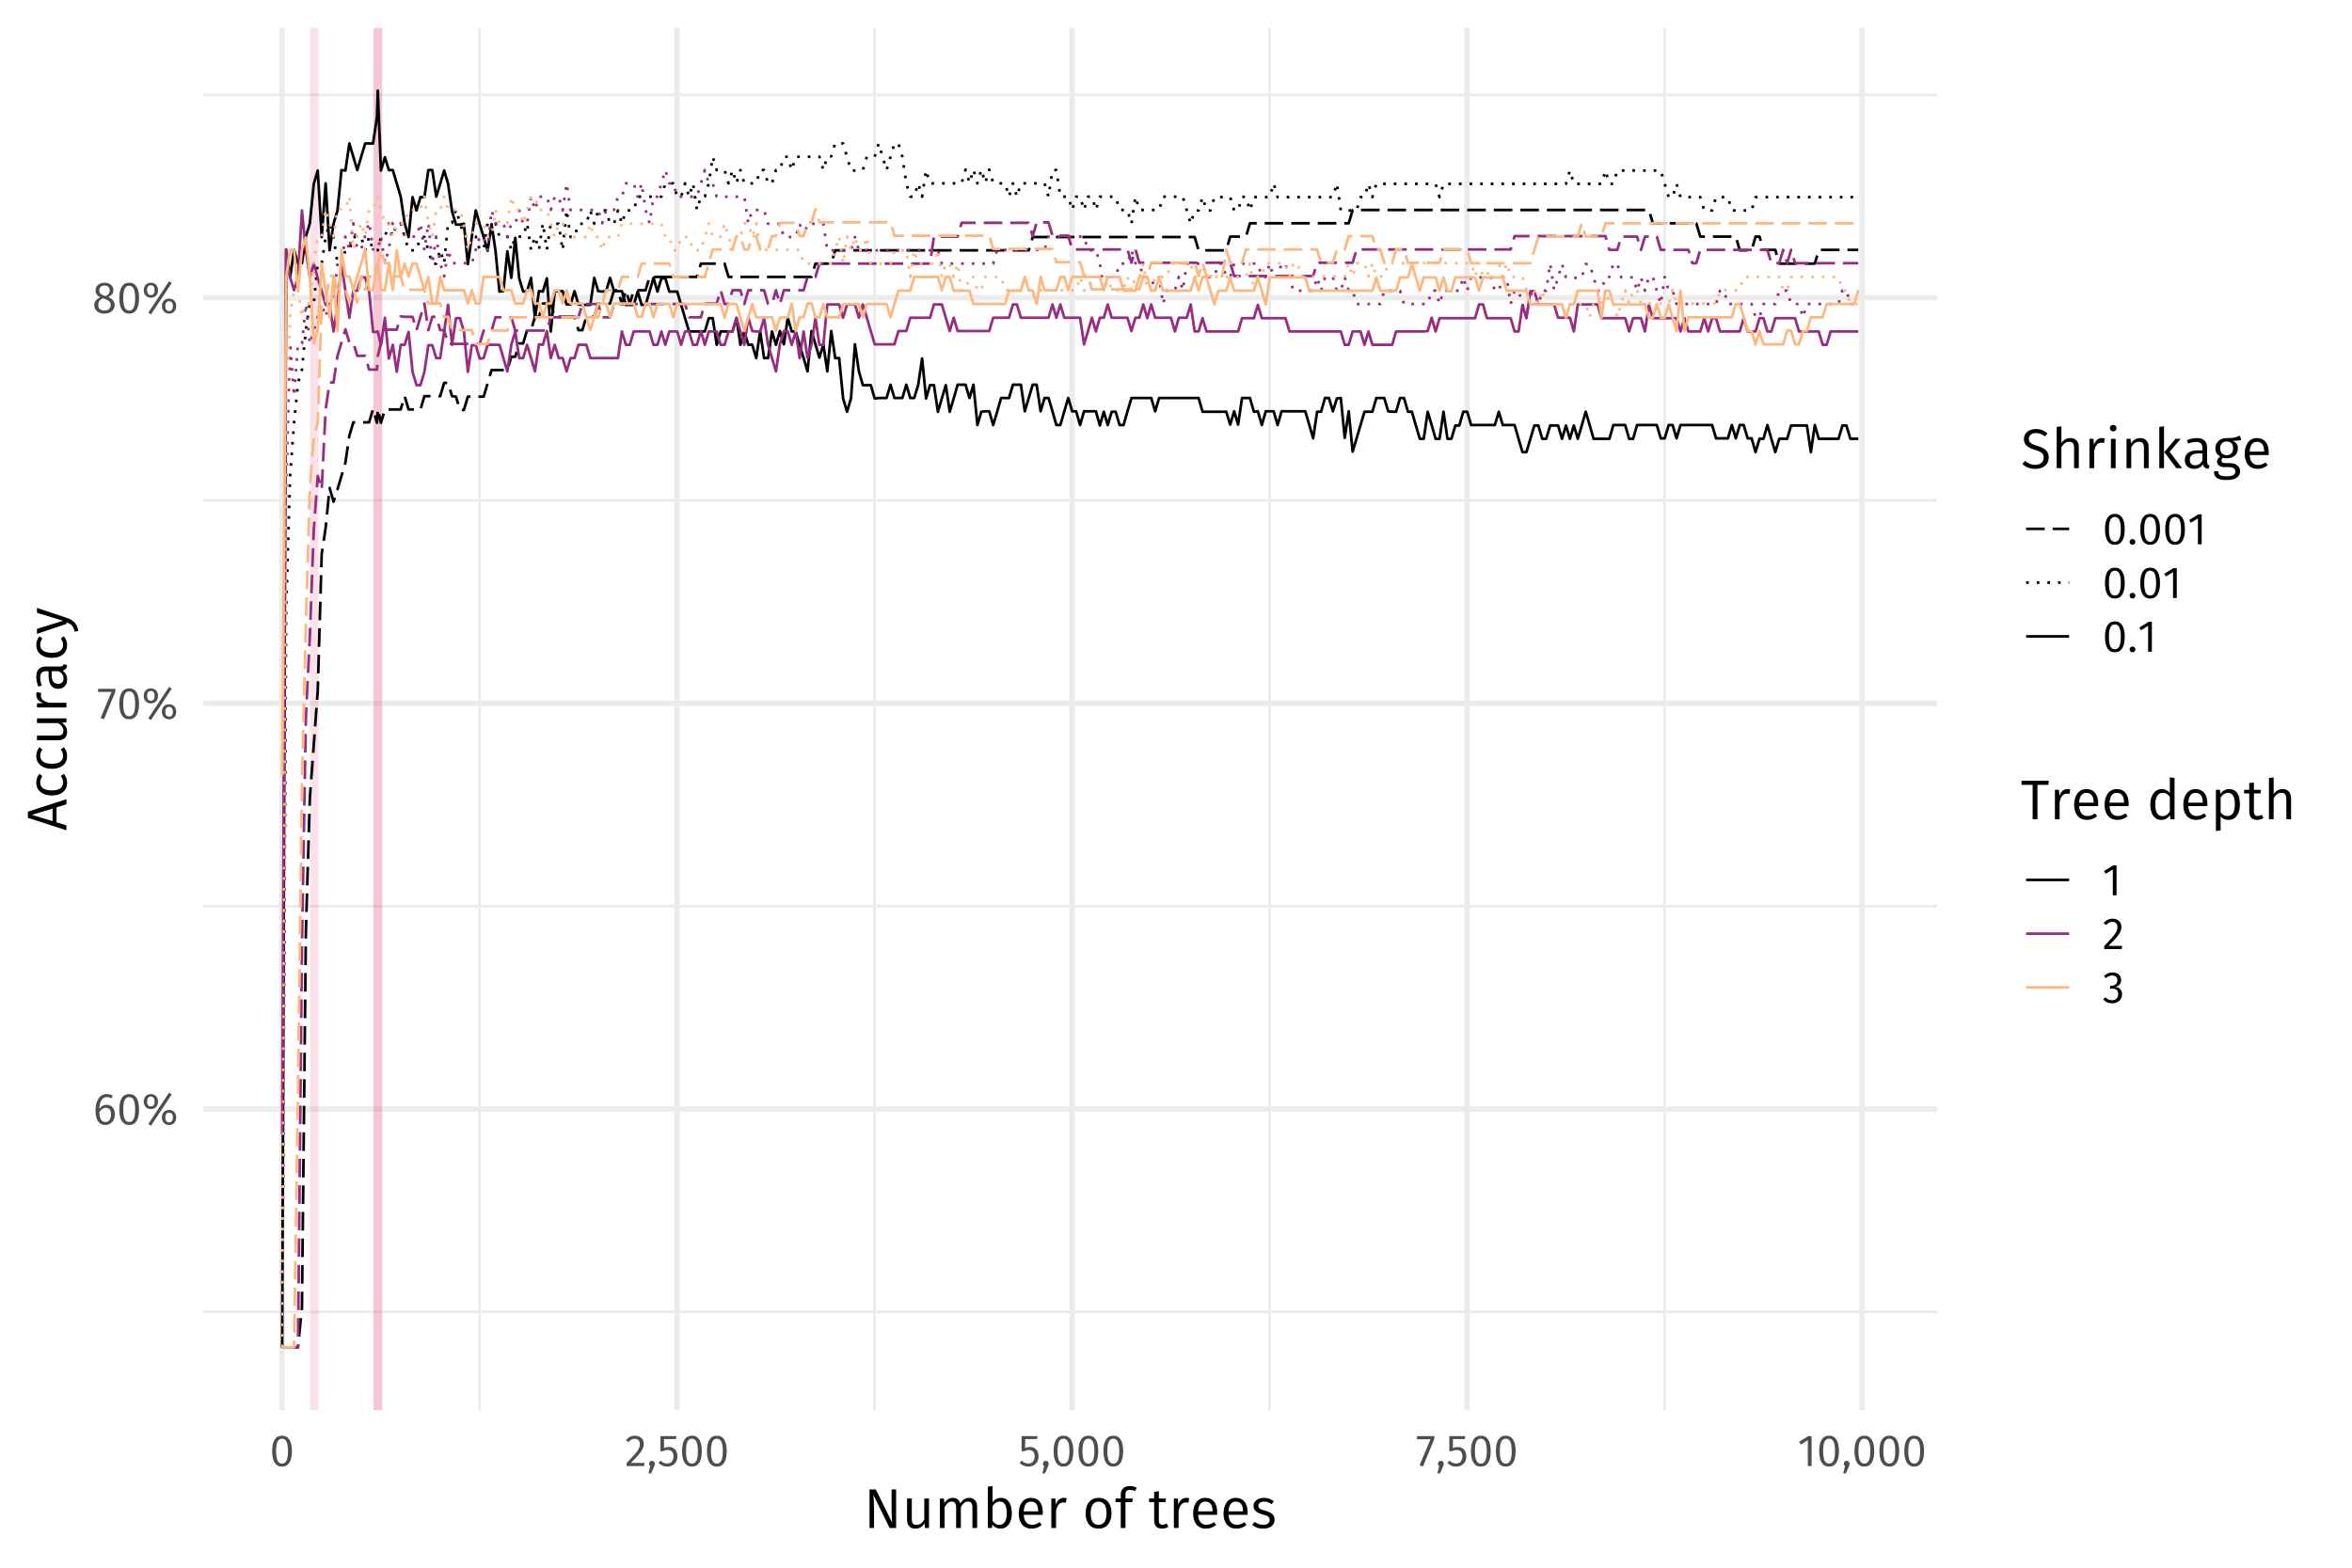<?xml version="1.0" encoding="UTF-8"?>
<svg xmlns="http://www.w3.org/2000/svg" xmlns:xlink="http://www.w3.org/1999/xlink" width="756pt" height="504pt" viewBox="0 0 756 504" version="1.1">
<defs>
<g>
<symbol overflow="visible" id="glyph0-0">
<path style="stroke:none;" d="M 7.828 -15.125 L 1.766 -15.125 L 1.766 5.047 L 7.828 5.047 Z M 7.047 -14.375 L 7.047 4.297 L 2.562 4.297 L 2.562 -14.375 Z M 4.672 -6.5 C 4.109 -6.5 3.328 -6.328 3.328 -5.938 C 3.328 -5.75 3.453 -5.609 3.672 -5.609 C 3.734 -5.609 3.781 -5.625 3.859 -5.641 C 4.109 -5.766 4.312 -5.812 4.609 -5.812 C 5.328 -5.812 5.484 -5.375 5.484 -4.812 C 5.484 -4.047 5.219 -3.766 4.172 -3.703 L 4.172 -2.5 C 4.172 -2.281 4.344 -2.141 4.531 -2.141 C 4.703 -2.141 4.891 -2.281 4.891 -2.5 L 4.891 -3.141 C 5.859 -3.281 6.266 -3.828 6.266 -4.844 C 6.266 -5.703 5.906 -6.5 4.672 -6.5 Z M 4.531 -1.734 C 4.25 -1.734 4.031 -1.516 4.031 -1.219 C 4.031 -0.922 4.25 -0.688 4.531 -0.688 C 4.828 -0.688 5.047 -0.922 5.047 -1.219 C 5.047 -1.516 4.828 -1.734 4.531 -1.734 Z M 4.531 -1.734 "/>
</symbol>
<symbol overflow="visible" id="glyph0-1">
<path style="stroke:none;" d="M 4.391 -6.312 C 3.453 -6.312 2.672 -5.906 2.047 -5.016 C 2.109 -7.297 2.969 -8.797 4.406 -8.797 C 4.953 -8.797 5.453 -8.656 5.891 -8.391 L 6.375 -9.188 C 5.812 -9.547 5.203 -9.766 4.422 -9.766 C 2.188 -9.766 0.828 -7.672 0.828 -4.484 C 0.828 -1.766 1.703 0.172 4.016 0.172 C 5.703 0.172 7.031 -1.156 7.031 -3.25 C 7.031 -5.312 5.812 -6.312 4.391 -6.312 Z M 4.016 -0.797 C 2.672 -0.797 2.125 -1.859 2.062 -3.969 C 2.562 -4.797 3.297 -5.344 4.188 -5.344 C 5.125 -5.344 5.812 -4.781 5.812 -3.234 C 5.812 -1.766 5.203 -0.797 4.016 -0.797 Z M 4.016 -0.797 "/>
</symbol>
<symbol overflow="visible" id="glyph0-2">
<path style="stroke:none;" d="M 4 -9.766 C 1.891 -9.766 0.828 -8.031 0.828 -4.812 C 0.828 -1.594 1.891 0.172 4 0.172 C 6.125 0.172 7.172 -1.594 7.172 -4.797 C 7.172 -8.016 6.125 -9.766 4 -9.766 Z M 4 -8.797 C 5.25 -8.797 5.922 -7.672 5.922 -4.797 C 5.922 -1.938 5.25 -0.797 4 -0.797 C 2.75 -0.797 2.094 -1.938 2.094 -4.812 C 2.094 -7.672 2.75 -8.797 4 -8.797 Z M 4 -8.797 "/>
</symbol>
<symbol overflow="visible" id="glyph0-3">
<path style="stroke:none;" d="M 8.812 -10.219 L 2.141 -0.125 L 3 0.422 L 9.672 -9.672 Z M 2.969 -9.766 C 1.641 -9.766 0.672 -8.844 0.672 -7.359 C 0.672 -5.875 1.641 -4.938 2.969 -4.938 C 4.312 -4.938 5.266 -5.875 5.266 -7.359 C 5.266 -8.844 4.312 -9.766 2.969 -9.766 Z M 2.969 -8.953 C 3.922 -8.953 4.172 -8.141 4.172 -7.359 C 4.172 -6.562 3.922 -5.781 2.969 -5.781 C 2.016 -5.781 1.75 -6.562 1.75 -7.359 C 1.75 -8.172 2.016 -8.953 2.969 -8.953 Z M 8.812 -4.656 C 7.484 -4.656 6.516 -3.734 6.516 -2.25 C 6.516 -0.766 7.484 0.172 8.812 0.172 C 10.156 0.172 11.109 -0.766 11.109 -2.25 C 11.109 -3.734 10.156 -4.656 8.812 -4.656 Z M 8.812 -3.812 C 9.781 -3.812 10.047 -3.031 10.047 -2.25 C 10.047 -1.438 9.781 -0.656 8.812 -0.656 C 7.875 -0.656 7.609 -1.453 7.609 -2.25 C 7.609 -3.047 7.875 -3.812 8.812 -3.812 Z M 8.812 -3.812 "/>
</symbol>
<symbol overflow="visible" id="glyph0-4">
<path style="stroke:none;" d="M 5.922 -9.625 L 0.375 -9.625 L 0.375 -8.625 L 4.703 -8.625 L 1.172 -0.234 L 2.281 0.125 L 5.922 -8.719 Z M 5.922 -9.625 "/>
</symbol>
<symbol overflow="visible" id="glyph0-5">
<path style="stroke:none;" d="M 5.172 -5.156 C 6.281 -5.719 6.828 -6.375 6.828 -7.344 C 6.828 -8.969 5.375 -9.766 3.953 -9.766 C 2.5 -9.766 1.078 -8.922 1.078 -7.312 C 1.078 -6.312 1.562 -5.594 2.625 -5.078 C 1.391 -4.547 0.672 -3.781 0.672 -2.531 C 0.672 -0.953 1.953 0.172 3.922 0.172 C 5.859 0.172 7.219 -0.953 7.219 -2.562 C 7.219 -3.781 6.516 -4.594 5.172 -5.156 Z M 3.953 -8.859 C 5.016 -8.859 5.641 -8.25 5.641 -7.297 C 5.641 -6.469 5.25 -5.953 4.344 -5.453 L 4.047 -5.547 C 2.906 -5.938 2.281 -6.328 2.281 -7.297 C 2.281 -8.297 2.938 -8.859 3.953 -8.859 Z M 3.938 -0.812 C 2.703 -0.812 1.938 -1.438 1.938 -2.531 C 1.938 -3.609 2.422 -4.297 3.453 -4.75 L 3.844 -4.625 C 5.391 -4.078 5.953 -3.609 5.953 -2.547 C 5.953 -1.484 5.172 -0.812 3.938 -0.812 Z M 3.938 -0.812 "/>
</symbol>
<symbol overflow="visible" id="glyph0-6">
<path style="stroke:none;" d="M 3.266 -9.766 C 2.078 -9.766 1.172 -9.297 0.391 -8.344 L 1.188 -7.703 C 1.812 -8.422 2.375 -8.766 3.219 -8.766 C 4.172 -8.766 4.844 -8.156 4.844 -7.109 C 4.844 -5.5 4 -4.562 0.578 -0.969 L 0.578 0 L 6.188 0 L 6.344 -1.016 L 1.953 -1.016 C 4.969 -4.078 6.109 -5.328 6.109 -7.156 C 6.109 -8.641 5.016 -9.766 3.266 -9.766 Z M 3.266 -9.766 "/>
</symbol>
<symbol overflow="visible" id="glyph0-7">
<path style="stroke:none;" d="M 1.656 -1.688 C 1.141 -1.688 0.734 -1.266 0.734 -0.766 C 0.734 -0.453 0.891 -0.156 1.125 0.016 L 0.547 2.344 L 1.406 2.344 L 2.344 0.203 C 2.516 -0.188 2.594 -0.469 2.594 -0.766 C 2.594 -1.266 2.203 -1.688 1.656 -1.688 Z M 1.656 -1.688 "/>
</symbol>
<symbol overflow="visible" id="glyph0-8">
<path style="stroke:none;" d="M 6.188 -9.625 L 1.047 -9.625 L 1.047 -4.812 L 2 -4.812 C 2.484 -5.062 2.859 -5.172 3.422 -5.172 C 4.453 -5.172 5.25 -4.625 5.25 -3.109 C 5.25 -1.656 4.453 -0.828 3.219 -0.828 C 2.344 -0.828 1.734 -1.125 1.125 -1.75 L 0.406 -1.031 C 1.141 -0.281 2 0.172 3.219 0.172 C 5.203 0.172 6.5 -1.172 6.5 -3.078 C 6.5 -4.984 5.406 -6.125 3.781 -6.125 C 3.234 -6.125 2.703 -6 2.203 -5.734 L 2.203 -8.672 L 6 -8.672 Z M 6.188 -9.625 "/>
</symbol>
<symbol overflow="visible" id="glyph0-9">
<path style="stroke:none;" d="M 4.547 -9.625 L 3.484 -9.625 L 0.531 -7.797 L 1.062 -6.922 L 3.344 -8.328 L 3.344 0 L 4.547 0 Z M 4.547 -9.625 "/>
</symbol>
<symbol overflow="visible" id="glyph0-10">
<path style="stroke:none;" d="M 1.656 -1.688 C 1.141 -1.688 0.734 -1.266 0.734 -0.766 C 0.734 -0.25 1.141 0.172 1.656 0.172 C 2.203 0.172 2.594 -0.25 2.594 -0.766 C 2.594 -1.266 2.203 -1.688 1.656 -1.688 Z M 1.656 -1.688 "/>
</symbol>
<symbol overflow="visible" id="glyph0-11">
<path style="stroke:none;" d="M 3.234 -9.766 C 2.188 -9.766 1.312 -9.391 0.5 -8.641 L 1.141 -7.922 C 1.797 -8.531 2.391 -8.781 3.156 -8.781 C 4.156 -8.781 4.812 -8.219 4.812 -7.266 C 4.812 -6.094 3.984 -5.5 3.031 -5.5 L 2.531 -5.5 L 2.391 -4.562 L 3.094 -4.562 C 4.297 -4.562 5.062 -4.141 5.062 -2.766 C 5.062 -1.594 4.312 -0.828 3.047 -0.828 C 2.266 -0.828 1.609 -1.109 0.969 -1.781 L 0.234 -1.109 C 0.969 -0.25 1.938 0.172 3.094 0.172 C 5.078 0.172 6.328 -1.078 6.328 -2.766 C 6.328 -4.234 5.359 -5.016 4.156 -5.109 C 5.234 -5.359 6.031 -6.094 6.031 -7.328 C 6.031 -8.641 5.031 -9.766 3.234 -9.766 Z M 3.234 -9.766 "/>
</symbol>
<symbol overflow="visible" id="glyph1-0">
<path style="stroke:none;" d="M 9.781 -18.906 L 2.219 -18.906 L 2.219 6.297 L 9.781 6.297 Z M 8.797 -17.969 L 8.797 5.359 L 3.203 5.359 L 3.203 -17.969 Z M 5.828 -8.125 C 5.125 -8.125 4.156 -7.906 4.156 -7.422 C 4.156 -7.188 4.312 -7 4.594 -7 C 4.656 -7 4.734 -7.016 4.828 -7.062 C 5.125 -7.203 5.375 -7.25 5.766 -7.25 C 6.656 -7.25 6.859 -6.719 6.859 -6.016 C 6.859 -5.062 6.516 -4.703 5.219 -4.625 L 5.219 -3.109 C 5.219 -2.844 5.438 -2.688 5.672 -2.688 C 5.891 -2.688 6.125 -2.844 6.125 -3.109 L 6.125 -3.922 C 7.328 -4.109 7.828 -4.781 7.828 -6.047 C 7.828 -7.125 7.375 -8.125 5.828 -8.125 Z M 5.672 -2.156 C 5.312 -2.156 5.047 -1.891 5.047 -1.531 C 5.047 -1.156 5.312 -0.859 5.672 -0.859 C 6.031 -0.859 6.297 -1.156 6.297 -1.531 C 6.297 -1.891 6.031 -2.156 5.672 -2.156 Z M 5.672 -2.156 "/>
</symbol>
<symbol overflow="visible" id="glyph1-1">
<path style="stroke:none;" d="M 10.406 -12.391 L 8.953 -12.391 L 8.953 -5.453 C 8.953 -3.922 9.109 -2.031 9.141 -1.688 L 3.891 -12.391 L 1.859 -12.391 L 1.859 0 L 3.312 0 L 3.312 -5.969 C 3.312 -8.266 3.188 -9.688 3.094 -10.672 L 8.312 0 L 10.406 0 Z M 10.406 -12.391 "/>
</symbol>
<symbol overflow="visible" id="glyph1-2">
<path style="stroke:none;" d="M 8.719 -9.469 L 7.203 -9.469 L 7.203 -2.688 C 6.609 -1.688 5.812 -0.984 4.734 -0.984 C 3.656 -0.984 3.188 -1.5 3.188 -2.844 L 3.188 -9.469 L 1.672 -9.469 L 1.672 -2.688 C 1.672 -0.828 2.641 0.219 4.312 0.219 C 5.688 0.219 6.594 -0.375 7.297 -1.531 L 7.422 0 L 8.719 0 Z M 8.719 -9.469 "/>
</symbol>
<symbol overflow="visible" id="glyph1-3">
<path style="stroke:none;" d="M 11.203 -9.688 C 9.922 -9.688 9.016 -8.969 8.328 -7.922 C 7.984 -9.016 7.141 -9.688 5.953 -9.688 C 4.734 -9.688 3.859 -9.016 3.188 -8.047 L 3.062 -9.469 L 1.766 -9.469 L 1.766 0 L 3.281 0 L 3.281 -6.75 C 3.922 -7.797 4.547 -8.5 5.594 -8.5 C 6.375 -8.5 6.984 -8.031 6.984 -6.562 L 6.984 0 L 8.5 0 L 8.5 -6.75 C 9.156 -7.797 9.781 -8.5 10.828 -8.5 C 11.609 -8.5 12.219 -8.031 12.219 -6.562 L 12.219 0 L 13.734 0 L 13.734 -6.781 C 13.734 -8.562 12.75 -9.688 11.203 -9.688 Z M 11.203 -9.688 "/>
</symbol>
<symbol overflow="visible" id="glyph1-4">
<path style="stroke:none;" d="M 6 -9.688 C 4.828 -9.688 3.922 -9.141 3.281 -8.266 L 3.281 -13.469 L 1.766 -13.281 L 1.766 0 L 3.078 0 L 3.234 -1.062 C 3.891 -0.281 4.719 0.219 5.797 0.219 C 8.094 0.219 9.484 -1.766 9.484 -4.75 C 9.484 -7.906 8.141 -9.688 6 -9.688 Z M 5.453 -0.984 C 4.547 -0.984 3.781 -1.531 3.281 -2.297 L 3.281 -6.969 C 3.781 -7.766 4.5 -8.484 5.578 -8.484 C 6.969 -8.484 7.859 -7.469 7.859 -4.75 C 7.859 -2.125 6.891 -0.984 5.453 -0.984 Z M 5.453 -0.984 "/>
</symbol>
<symbol overflow="visible" id="glyph1-5">
<path style="stroke:none;" d="M 8.797 -5.047 C 8.797 -7.906 7.484 -9.688 4.953 -9.688 C 2.531 -9.688 1.062 -7.609 1.062 -4.641 C 1.062 -1.641 2.594 0.219 5.203 0.219 C 6.5 0.219 7.547 -0.234 8.453 -0.969 L 7.797 -1.875 C 6.969 -1.297 6.266 -1.031 5.312 -1.031 C 3.875 -1.031 2.828 -1.922 2.656 -4.219 L 8.766 -4.219 C 8.781 -4.406 8.797 -4.719 8.797 -5.047 Z M 7.312 -5.328 L 2.656 -5.328 C 2.797 -7.547 3.672 -8.484 4.984 -8.484 C 6.547 -8.484 7.312 -7.375 7.312 -5.469 Z M 7.312 -5.328 "/>
</symbol>
<symbol overflow="visible" id="glyph1-6">
<path style="stroke:none;" d="M 5.766 -9.688 C 4.594 -9.688 3.703 -8.953 3.203 -7.484 L 3.062 -9.469 L 1.766 -9.469 L 1.766 0 L 3.281 0 L 3.281 -5.547 C 3.703 -7.359 4.391 -8.203 5.594 -8.203 C 5.938 -8.203 6.141 -8.172 6.422 -8.094 L 6.703 -9.578 C 6.422 -9.641 6.078 -9.688 5.766 -9.688 Z M 5.766 -9.688 "/>
</symbol>
<symbol overflow="visible" id="glyph1-7">
<path style="stroke:none;" d=""/>
</symbol>
<symbol overflow="visible" id="glyph1-8">
<path style="stroke:none;" d="M 5.234 -9.688 C 2.594 -9.688 1.062 -7.688 1.062 -4.719 C 1.062 -1.703 2.578 0.219 5.219 0.219 C 7.859 0.219 9.391 -1.781 9.391 -4.75 C 9.391 -7.781 7.906 -9.688 5.234 -9.688 Z M 5.234 -8.453 C 6.875 -8.453 7.781 -7.25 7.781 -4.75 C 7.781 -2.219 6.859 -1.016 5.219 -1.016 C 3.578 -1.016 2.688 -2.219 2.688 -4.719 C 2.688 -7.25 3.625 -8.453 5.234 -8.453 Z M 5.234 -8.453 "/>
</symbol>
<symbol overflow="visible" id="glyph1-9">
<path style="stroke:none;" d="M 4.875 -12.234 C 5.375 -12.234 5.938 -12.156 6.547 -11.875 L 7.031 -12.984 C 6.297 -13.297 5.672 -13.469 4.781 -13.469 C 2.938 -13.469 1.906 -12.391 1.906 -10.812 L 1.906 -9.469 L 0.234 -9.469 L 0.234 -8.297 L 1.906 -8.297 L 1.906 0 L 3.422 0 L 3.422 -8.297 L 5.594 -8.297 L 5.766 -9.469 L 3.422 -9.469 L 3.422 -10.828 C 3.422 -11.797 3.812 -12.234 4.875 -12.234 Z M 4.875 -12.234 "/>
</symbol>
<symbol overflow="visible" id="glyph1-10">
<path style="stroke:none;" d="M 5.844 -1.438 C 5.375 -1.172 4.984 -1.047 4.531 -1.047 C 3.688 -1.047 3.344 -1.516 3.344 -2.5 L 3.344 -8.297 L 5.469 -8.297 L 5.641 -9.469 L 3.344 -9.469 L 3.344 -11.812 L 1.844 -11.641 L 1.844 -9.469 L 0.203 -9.469 L 0.203 -8.297 L 1.844 -8.297 L 1.844 -2.438 C 1.844 -0.703 2.766 0.219 4.344 0.219 C 5.125 0.219 5.812 0 6.422 -0.406 Z M 5.844 -1.438 "/>
</symbol>
<symbol overflow="visible" id="glyph1-11">
<path style="stroke:none;" d="M 4.266 -9.688 C 2.344 -9.688 0.922 -8.609 0.922 -7.109 C 0.922 -5.781 1.734 -4.938 3.766 -4.391 C 5.641 -3.891 6.125 -3.531 6.125 -2.531 C 6.125 -1.578 5.281 -1.016 4.016 -1.016 C 2.953 -1.016 2.094 -1.375 1.312 -1.938 L 0.5 -1.031 C 1.328 -0.312 2.453 0.219 4.047 0.219 C 5.953 0.219 7.703 -0.703 7.703 -2.625 C 7.703 -4.281 6.594 -5.047 4.594 -5.562 C 3.031 -5.969 2.484 -6.344 2.484 -7.141 C 2.484 -7.953 3.203 -8.484 4.312 -8.484 C 5.219 -8.484 5.938 -8.203 6.781 -7.656 L 7.438 -8.609 C 6.531 -9.281 5.562 -9.688 4.266 -9.688 Z M 4.266 -9.688 "/>
</symbol>
<symbol overflow="visible" id="glyph1-12">
<path style="stroke:none;" d="M 4.844 -12.594 C 2.594 -12.594 1.016 -11.266 1.016 -9.406 C 1.016 -7.531 2.219 -6.609 4.641 -5.875 C 6.766 -5.219 7.375 -4.656 7.375 -3.391 C 7.375 -1.859 6.156 -1.078 4.641 -1.078 C 3.281 -1.078 2.297 -1.562 1.375 -2.344 L 0.5 -1.375 C 1.531 -0.375 2.891 0.219 4.656 0.219 C 7.375 0.219 9 -1.281 9 -3.438 C 9 -5.766 7.391 -6.547 5.359 -7.156 C 3.125 -7.844 2.609 -8.375 2.609 -9.469 C 2.609 -10.672 3.594 -11.297 4.906 -11.297 C 5.953 -11.297 6.828 -10.984 7.766 -10.219 L 8.609 -11.172 C 7.594 -12.094 6.531 -12.594 4.844 -12.594 Z M 4.844 -12.594 "/>
</symbol>
<symbol overflow="visible" id="glyph1-13">
<path style="stroke:none;" d="M 6.156 -9.688 C 4.938 -9.688 3.984 -9.078 3.281 -8.125 L 3.281 -13.453 L 1.766 -13.266 L 1.766 0 L 3.281 0 L 3.281 -6.766 C 3.922 -7.797 4.703 -8.5 5.781 -8.5 C 6.75 -8.5 7.359 -8.031 7.359 -6.562 L 7.359 0 L 8.875 0 L 8.875 -6.781 C 8.875 -8.562 7.859 -9.688 6.156 -9.688 Z M 6.156 -9.688 "/>
</symbol>
<symbol overflow="visible" id="glyph1-14">
<path style="stroke:none;" d="M 2.5 -13.938 C 1.875 -13.938 1.438 -13.484 1.438 -12.891 C 1.438 -12.297 1.875 -11.844 2.5 -11.844 C 3.156 -11.844 3.578 -12.297 3.578 -12.891 C 3.578 -13.484 3.156 -13.938 2.5 -13.938 Z M 3.281 -9.469 L 1.766 -9.469 L 1.766 0 L 3.281 0 Z M 3.281 -9.469 "/>
</symbol>
<symbol overflow="visible" id="glyph1-15">
<path style="stroke:none;" d="M 6.156 -9.688 C 4.875 -9.688 3.891 -9.016 3.188 -8.047 L 3.062 -9.469 L 1.766 -9.469 L 1.766 0 L 3.281 0 L 3.281 -6.75 C 3.922 -7.797 4.688 -8.5 5.797 -8.5 C 6.766 -8.5 7.359 -8.031 7.359 -6.562 L 7.359 0 L 8.875 0 L 8.875 -6.781 C 8.875 -8.594 7.891 -9.688 6.156 -9.688 Z M 6.156 -9.688 "/>
</symbol>
<symbol overflow="visible" id="glyph1-16">
<path style="stroke:none;" d="M 3.281 -13.469 L 1.766 -13.281 L 1.766 0 L 3.281 0 Z M 8.672 -9.469 L 6.984 -9.469 L 3.391 -5.172 L 7.266 0 L 9.094 0 L 5.078 -5.281 Z M 8.672 -9.469 "/>
</symbol>
<symbol overflow="visible" id="glyph1-17">
<path style="stroke:none;" d="M 8.031 -2.172 L 8.031 -6.562 C 8.031 -8.531 7 -9.688 4.75 -9.688 C 3.703 -9.688 2.688 -9.469 1.547 -9.031 L 1.922 -7.922 C 2.891 -8.266 3.766 -8.438 4.484 -8.438 C 5.844 -8.438 6.516 -7.906 6.516 -6.5 L 6.516 -5.734 L 4.969 -5.734 C 2.375 -5.734 0.859 -4.656 0.859 -2.641 C 0.859 -0.953 1.984 0.219 3.859 0.219 C 5.016 0.219 6.031 -0.234 6.703 -1.234 C 6.953 -0.281 7.547 0.094 8.453 0.219 L 8.812 -0.844 C 8.312 -1.031 8.031 -1.297 8.031 -2.172 Z M 4.188 -0.938 C 3.062 -0.938 2.469 -1.562 2.469 -2.719 C 2.469 -4.062 3.406 -4.734 5.172 -4.734 L 6.516 -4.734 L 6.516 -2.484 C 5.969 -1.453 5.219 -0.938 4.188 -0.938 Z M 4.188 -0.938 "/>
</symbol>
<symbol overflow="visible" id="glyph1-18">
<path style="stroke:none;" d="M 8.797 -10.469 C 7.734 -9.984 6.906 -9.625 4.516 -9.688 C 2.438 -9.688 0.922 -8.328 0.922 -6.406 C 0.922 -5.172 1.422 -4.344 2.5 -3.766 C 1.844 -3.328 1.469 -2.734 1.469 -2.109 C 1.469 -1.172 2.234 -0.344 3.891 -0.344 L 5.375 -0.344 C 6.609 -0.344 7.344 0.125 7.344 1.062 C 7.344 2.047 6.609 2.609 4.516 2.609 C 2.391 2.609 1.859 2.109 1.859 0.969 L 0.484 0.969 C 0.484 2.875 1.469 3.797 4.516 3.797 C 7.422 3.797 8.875 2.766 8.875 0.953 C 8.875 -0.516 7.609 -1.625 5.688 -1.625 L 4.172 -1.625 C 3.172 -1.625 2.875 -1.984 2.875 -2.438 C 2.875 -2.812 3.078 -3.156 3.406 -3.359 C 3.781 -3.234 4.172 -3.188 4.609 -3.188 C 6.844 -3.188 8.172 -4.516 8.172 -6.375 C 8.172 -7.531 7.609 -8.312 6.516 -8.797 C 7.609 -8.812 8.5 -8.859 9.25 -9.094 Z M 4.516 -8.594 C 5.922 -8.594 6.625 -7.812 6.625 -6.406 C 6.625 -5 5.906 -4.188 4.547 -4.188 C 3.219 -4.188 2.469 -5.078 2.469 -6.406 C 2.469 -7.672 3.172 -8.594 4.516 -8.594 Z M 4.516 -8.594 "/>
</symbol>
<symbol overflow="visible" id="glyph1-19">
<path style="stroke:none;" d="M 9.031 -12.391 L 0.266 -12.391 L 0.266 -11.047 L 3.828 -11.047 L 3.828 0 L 5.375 0 L 5.375 -11.047 L 8.859 -11.047 Z M 9.031 -12.391 "/>
</symbol>
<symbol overflow="visible" id="glyph1-20">
<path style="stroke:none;" d="M 7.438 -13.469 L 7.438 -8.5 C 6.828 -9.141 6.016 -9.688 4.859 -9.688 C 2.531 -9.688 1.156 -7.594 1.156 -4.703 C 1.156 -1.734 2.438 0.219 4.719 0.219 C 5.922 0.219 6.875 -0.391 7.469 -1.328 L 7.625 0 L 8.953 0 L 8.953 -13.281 Z M 5.016 -0.984 C 3.594 -0.984 2.766 -2.203 2.766 -4.719 C 2.766 -7.234 3.703 -8.484 5.188 -8.484 C 6.172 -8.484 6.859 -7.969 7.438 -7.203 L 7.438 -2.484 C 6.797 -1.531 6.125 -0.984 5.016 -0.984 Z M 5.016 -0.984 "/>
</symbol>
<symbol overflow="visible" id="glyph1-21">
<path style="stroke:none;" d="M 6 -9.688 C 4.875 -9.688 3.875 -9.125 3.188 -8.156 L 3.062 -9.469 L 1.766 -9.469 L 1.766 3.797 L 3.281 3.625 L 3.281 -0.906 C 3.875 -0.156 4.734 0.219 5.797 0.219 C 8.219 0.219 9.484 -1.859 9.484 -4.75 C 9.484 -7.766 8.484 -9.688 6 -9.688 Z M 5.453 -1.031 C 4.531 -1.031 3.781 -1.469 3.281 -2.234 L 3.281 -6.969 C 3.797 -7.766 4.594 -8.484 5.641 -8.484 C 7.109 -8.484 7.859 -7.266 7.859 -4.75 C 7.859 -2.219 7.016 -1.031 5.453 -1.031 Z M 5.453 -1.031 "/>
</symbol>
<symbol overflow="visible" id="glyph2-0">
<path style="stroke:none;" d="M -18.906 -9.781 L -18.906 -2.219 L 6.297 -2.219 L 6.297 -9.781 Z M -17.969 -8.797 L 5.359 -8.797 L 5.359 -3.203 L -17.969 -3.203 Z M -8.125 -5.828 C -8.125 -5.125 -7.906 -4.156 -7.422 -4.156 C -7.188 -4.156 -7 -4.312 -7 -4.594 C -7 -4.656 -7.016 -4.734 -7.062 -4.828 C -7.203 -5.125 -7.25 -5.375 -7.25 -5.766 C -7.25 -6.656 -6.719 -6.859 -6.016 -6.859 C -5.062 -6.859 -4.703 -6.516 -4.625 -5.219 L -3.109 -5.219 C -2.844 -5.219 -2.688 -5.438 -2.688 -5.672 C -2.688 -5.891 -2.844 -6.125 -3.109 -6.125 L -3.922 -6.125 C -4.109 -7.328 -4.781 -7.828 -6.047 -7.828 C -7.125 -7.828 -8.125 -7.375 -8.125 -5.828 Z M -2.156 -5.672 C -2.156 -5.312 -1.891 -5.047 -1.531 -5.047 C -1.156 -5.047 -0.859 -5.312 -0.859 -5.672 C -0.859 -6.031 -1.156 -6.297 -1.531 -6.297 C -1.891 -6.297 -2.156 -6.031 -2.156 -5.672 Z M -2.156 -5.672 "/>
</symbol>
<symbol overflow="visible" id="glyph2-1">
<path style="stroke:none;" d="M 0 -8.484 L 0 -10.141 L -12.391 -6.141 L -12.391 -4.156 L 0 -0.141 L 0 -1.734 L -3.172 -2.703 L -3.172 -7.531 Z M -4.453 -3.078 L -11.094 -5.109 L -4.453 -7.125 Z M -4.453 -3.078 "/>
</symbol>
<symbol overflow="visible" id="glyph2-2">
<path style="stroke:none;" d="M -9.688 -5.172 C -9.688 -2.625 -7.688 -1.062 -4.656 -1.062 C -1.609 -1.062 0.219 -2.641 0.219 -5.172 C 0.219 -6.25 -0.141 -7.203 -0.828 -8.016 L -1.812 -7.312 C -1.328 -6.609 -1.078 -6.031 -1.078 -5.219 C -1.078 -3.672 -2.156 -2.688 -4.688 -2.688 C -7.219 -2.688 -8.422 -3.672 -8.422 -5.219 C -8.422 -6.031 -8.188 -6.641 -7.719 -7.266 L -8.672 -8.016 C -9.391 -7.141 -9.688 -6.266 -9.688 -5.172 Z M -9.688 -5.172 "/>
</symbol>
<symbol overflow="visible" id="glyph2-3">
<path style="stroke:none;" d="M -9.469 -8.719 L -9.469 -7.203 L -2.688 -7.203 C -1.688 -6.609 -0.984 -5.812 -0.984 -4.734 C -0.984 -3.656 -1.5 -3.188 -2.844 -3.188 L -9.469 -3.188 L -9.469 -1.672 L -2.688 -1.672 C -0.828 -1.672 0.219 -2.641 0.219 -4.312 C 0.219 -5.688 -0.375 -6.594 -1.531 -7.297 L 0 -7.422 L 0 -8.719 Z M -9.469 -8.719 "/>
</symbol>
<symbol overflow="visible" id="glyph2-4">
<path style="stroke:none;" d="M -9.688 -5.766 C -9.688 -4.594 -8.953 -3.703 -7.484 -3.203 L -9.469 -3.062 L -9.469 -1.766 L 0 -1.766 L 0 -3.281 L -5.547 -3.281 C -7.359 -3.703 -8.203 -4.391 -8.203 -5.594 C -8.203 -5.938 -8.172 -6.141 -8.094 -6.422 L -9.578 -6.703 C -9.641 -6.422 -9.688 -6.078 -9.688 -5.766 Z M -9.688 -5.766 "/>
</symbol>
<symbol overflow="visible" id="glyph2-5">
<path style="stroke:none;" d="M -2.172 -8.031 L -6.562 -8.031 C -8.531 -8.031 -9.688 -7 -9.688 -4.75 C -9.688 -3.703 -9.469 -2.688 -9.031 -1.547 L -7.922 -1.922 C -8.266 -2.891 -8.438 -3.766 -8.438 -4.484 C -8.438 -5.844 -7.906 -6.516 -6.5 -6.516 L -5.734 -6.516 L -5.734 -4.969 C -5.734 -2.375 -4.656 -0.859 -2.641 -0.859 C -0.953 -0.859 0.219 -1.984 0.219 -3.859 C 0.219 -5.016 -0.234 -6.031 -1.234 -6.703 C -0.281 -6.953 0.094 -7.547 0.219 -8.453 L -0.844 -8.812 C -1.031 -8.312 -1.297 -8.031 -2.172 -8.031 Z M -0.938 -4.188 C -0.938 -3.062 -1.562 -2.469 -2.719 -2.469 C -4.062 -2.469 -4.734 -3.406 -4.734 -5.172 L -4.734 -6.516 L -2.484 -6.516 C -1.453 -5.969 -0.938 -5.219 -0.938 -4.188 Z M -0.938 -4.188 "/>
</symbol>
<symbol overflow="visible" id="glyph2-6">
<path style="stroke:none;" d="M -9.469 -8.547 L -9.469 -6.984 L -1.094 -4.422 L -9.469 -1.812 L -9.469 -0.203 L 0 -3.406 L 0 -3.922 C 1.516 -3.359 2.25 -2.844 2.609 -0.922 L 3.797 -1.094 C 3.469 -3.641 2.062 -4.703 0.047 -5.359 Z M -9.469 -8.547 "/>
</symbol>
</g>
<clipPath id="clip1">
  <path d="M 65.379 421 L 622.625 421 L 622.625 423 L 65.379 423 Z M 65.379 421 "/>
</clipPath>
<clipPath id="clip2">
  <path d="M 65.379 290 L 622.625 290 L 622.625 292 L 65.379 292 Z M 65.379 290 "/>
</clipPath>
<clipPath id="clip3">
  <path d="M 65.379 160 L 622.625 160 L 622.625 162 L 65.379 162 Z M 65.379 160 "/>
</clipPath>
<clipPath id="clip4">
  <path d="M 65.379 30 L 622.625 30 L 622.625 31 L 65.379 31 Z M 65.379 30 "/>
</clipPath>
<clipPath id="clip5">
  <path d="M 153 8.965 L 155 8.965 L 155 453.352 L 153 453.352 Z M 153 8.965 "/>
</clipPath>
<clipPath id="clip6">
  <path d="M 280 8.965 L 282 8.965 L 282 453.352 L 280 453.352 Z M 280 8.965 "/>
</clipPath>
<clipPath id="clip7">
  <path d="M 407 8.965 L 409 8.965 L 409 453.352 L 407 453.352 Z M 407 8.965 "/>
</clipPath>
<clipPath id="clip8">
  <path d="M 534 8.965 L 536 8.965 L 536 453.352 L 534 453.352 Z M 534 8.965 "/>
</clipPath>
<clipPath id="clip9">
  <path d="M 65.379 355 L 622.625 355 L 622.625 358 L 65.379 358 Z M 65.379 355 "/>
</clipPath>
<clipPath id="clip10">
  <path d="M 65.379 225 L 622.625 225 L 622.625 227 L 65.379 227 Z M 65.379 225 "/>
</clipPath>
<clipPath id="clip11">
  <path d="M 65.379 94 L 622.625 94 L 622.625 97 L 65.379 97 Z M 65.379 94 "/>
</clipPath>
<clipPath id="clip12">
  <path d="M 89 8.965 L 92 8.965 L 92 453.352 L 89 453.352 Z M 89 8.965 "/>
</clipPath>
<clipPath id="clip13">
  <path d="M 216 8.965 L 219 8.965 L 219 453.352 L 216 453.352 Z M 216 8.965 "/>
</clipPath>
<clipPath id="clip14">
  <path d="M 343 8.965 L 346 8.965 L 346 453.352 L 343 453.352 Z M 343 8.965 "/>
</clipPath>
<clipPath id="clip15">
  <path d="M 470 8.965 L 473 8.965 L 473 453.352 L 470 453.352 Z M 470 8.965 "/>
</clipPath>
<clipPath id="clip16">
  <path d="M 597 8.965 L 600 8.965 L 600 453.352 L 597 453.352 Z M 597 8.965 "/>
</clipPath>
<clipPath id="clip17">
  <path d="M 99 8.965 L 103 8.965 L 103 453.352 L 99 453.352 Z M 99 8.965 "/>
</clipPath>
<clipPath id="clip18">
  <path d="M 120 8.965 L 123 8.965 L 123 453.352 L 120 453.352 Z M 120 8.965 "/>
</clipPath>
</defs>
<g id="surface185">
<rect x="0" y="0" width="756" height="504" style="fill:rgb(100%,100%,100%);fill-opacity:1;stroke:none;"/>
<g clip-path="url(#clip1)" clip-rule="nonzero">
<path style="fill:none;stroke-width:0.873;stroke-linecap:butt;stroke-linejoin:round;stroke:rgb(92.157%,92.157%,92.157%);stroke-opacity:1;stroke-miterlimit:10;" d="M 65.379 421.758 L 622.625 421.758 "/>
</g>
<g clip-path="url(#clip2)" clip-rule="nonzero">
<path style="fill:none;stroke-width:0.873;stroke-linecap:butt;stroke-linejoin:round;stroke:rgb(92.157%,92.157%,92.157%);stroke-opacity:1;stroke-miterlimit:10;" d="M 65.379 291.332 L 622.625 291.332 "/>
</g>
<g clip-path="url(#clip3)" clip-rule="nonzero">
<path style="fill:none;stroke-width:0.873;stroke-linecap:butt;stroke-linejoin:round;stroke:rgb(92.157%,92.157%,92.157%);stroke-opacity:1;stroke-miterlimit:10;" d="M 65.379 160.91 L 622.625 160.91 "/>
</g>
<g clip-path="url(#clip4)" clip-rule="nonzero">
<path style="fill:none;stroke-width:0.873;stroke-linecap:butt;stroke-linejoin:round;stroke:rgb(92.157%,92.157%,92.157%);stroke-opacity:1;stroke-miterlimit:10;" d="M 65.379 30.488 L 622.625 30.488 "/>
</g>
<g clip-path="url(#clip5)" clip-rule="nonzero">
<path style="fill:none;stroke-width:0.873;stroke-linecap:butt;stroke-linejoin:round;stroke:rgb(92.157%,92.157%,92.157%);stroke-opacity:1;stroke-miterlimit:10;" d="M 154.141 453.352 L 154.141 8.965 "/>
</g>
<g clip-path="url(#clip6)" clip-rule="nonzero">
<path style="fill:none;stroke-width:0.873;stroke-linecap:butt;stroke-linejoin:round;stroke:rgb(92.157%,92.157%,92.157%);stroke-opacity:1;stroke-miterlimit:10;" d="M 281.105 453.352 L 281.105 8.965 "/>
</g>
<g clip-path="url(#clip7)" clip-rule="nonzero">
<path style="fill:none;stroke-width:0.873;stroke-linecap:butt;stroke-linejoin:round;stroke:rgb(92.157%,92.157%,92.157%);stroke-opacity:1;stroke-miterlimit:10;" d="M 408.07 453.352 L 408.07 8.965 "/>
</g>
<g clip-path="url(#clip8)" clip-rule="nonzero">
<path style="fill:none;stroke-width:0.873;stroke-linecap:butt;stroke-linejoin:round;stroke:rgb(92.157%,92.157%,92.157%);stroke-opacity:1;stroke-miterlimit:10;" d="M 535.031 453.352 L 535.031 8.965 "/>
</g>
<g clip-path="url(#clip9)" clip-rule="nonzero">
<path style="fill:none;stroke-width:1.746;stroke-linecap:butt;stroke-linejoin:round;stroke:rgb(92.157%,92.157%,92.157%);stroke-opacity:1;stroke-miterlimit:10;" d="M 65.379 356.547 L 622.625 356.547 "/>
</g>
<g clip-path="url(#clip10)" clip-rule="nonzero">
<path style="fill:none;stroke-width:1.746;stroke-linecap:butt;stroke-linejoin:round;stroke:rgb(92.157%,92.157%,92.157%);stroke-opacity:1;stroke-miterlimit:10;" d="M 65.379 226.121 L 622.625 226.121 "/>
</g>
<g clip-path="url(#clip11)" clip-rule="nonzero">
<path style="fill:none;stroke-width:1.746;stroke-linecap:butt;stroke-linejoin:round;stroke:rgb(92.157%,92.157%,92.157%);stroke-opacity:1;stroke-miterlimit:10;" d="M 65.379 95.699 L 622.625 95.699 "/>
</g>
<g clip-path="url(#clip12)" clip-rule="nonzero">
<path style="fill:none;stroke-width:1.746;stroke-linecap:butt;stroke-linejoin:round;stroke:rgb(92.157%,92.157%,92.157%);stroke-opacity:1;stroke-miterlimit:10;" d="M 90.656 453.352 L 90.656 8.965 "/>
</g>
<g clip-path="url(#clip13)" clip-rule="nonzero">
<path style="fill:none;stroke-width:1.746;stroke-linecap:butt;stroke-linejoin:round;stroke:rgb(92.157%,92.157%,92.157%);stroke-opacity:1;stroke-miterlimit:10;" d="M 217.621 453.352 L 217.621 8.965 "/>
</g>
<g clip-path="url(#clip14)" clip-rule="nonzero">
<path style="fill:none;stroke-width:1.746;stroke-linecap:butt;stroke-linejoin:round;stroke:rgb(92.157%,92.157%,92.157%);stroke-opacity:1;stroke-miterlimit:10;" d="M 344.586 453.352 L 344.586 8.965 "/>
</g>
<g clip-path="url(#clip15)" clip-rule="nonzero">
<path style="fill:none;stroke-width:1.746;stroke-linecap:butt;stroke-linejoin:round;stroke:rgb(92.157%,92.157%,92.157%);stroke-opacity:1;stroke-miterlimit:10;" d="M 471.551 453.352 L 471.551 8.965 "/>
</g>
<g clip-path="url(#clip16)" clip-rule="nonzero">
<path style="fill:none;stroke-width:1.746;stroke-linecap:butt;stroke-linejoin:round;stroke:rgb(92.157%,92.157%,92.157%);stroke-opacity:1;stroke-miterlimit:10;" d="M 598.516 453.352 L 598.516 8.965 "/>
</g>
<g clip-path="url(#clip17)" clip-rule="nonzero">
<path style="fill:none;stroke-width:2.774;stroke-linecap:butt;stroke-linejoin:round;stroke:rgb(90.196%,25.49%,45.098%);stroke-opacity:0.149;stroke-miterlimit:10;" d="M 101.016 453.352 L 101.016 8.965 "/>
</g>
<g clip-path="url(#clip18)" clip-rule="nonzero">
<path style="fill:none;stroke-width:2.774;stroke-linecap:butt;stroke-linejoin:round;stroke:rgb(90.196%,25.49%,45.098%);stroke-opacity:0.298;stroke-miterlimit:10;" d="M 121.434 453.352 L 121.434 8.965 "/>
</g>
<path style="fill:none;stroke-width:0.854;stroke-linecap:butt;stroke-linejoin:round;stroke:rgb(0%,0%,1.569%);stroke-opacity:1;stroke-dasharray:5.975,2.561;stroke-miterlimit:10;" d="M 90.707 433.152 L 95.785 433.152 L 97.055 420.324 L 98.324 299.289 L 99.594 256.527 L 100.863 239.422 L 102.133 222.027 L 103.402 178.105 L 104.672 169.699 L 105.941 156.871 L 107.215 161.293 L 108.484 157.305 L 109.754 153.031 L 111.023 148.754 L 112.293 140.055 L 113.562 135.781 L 118.641 135.781 L 119.91 131.504 L 121.18 135.926 L 121.434 131.504 L 122.449 135.926 L 123.719 131.648 L 128.797 131.648 L 130.066 127.371 L 131.336 131.648 L 135.145 131.648 L 136.414 127.371 L 141.492 127.371 L 142.762 123.098 L 144.031 123.098 L 145.301 127.371 L 146.57 127.516 L 147.84 131.793 L 149.109 131.793 L 150.383 127.516 L 155.461 127.516 L 156.73 123.242 L 158 118.965 L 163.078 118.965 L 164.348 114.688 L 165.617 114.688 L 166.887 110.414 L 168.156 110.414 L 169.426 106.137 L 170.695 106.137 L 171.965 101.859 L 173.234 101.859 L 174.504 97.586 L 177.043 97.586 L 178.312 101.859 L 184.66 101.859 L 185.93 106.137 L 187.199 106.137 L 188.469 101.859 L 191.008 101.859 L 192.281 97.586 L 196.09 97.586 L 197.359 93.309 L 198.629 93.309 L 199.898 97.73 L 201.168 93.309 L 202.438 97.586 L 203.707 93.309 L 207.516 93.309 L 208.785 89.031 L 224.02 89.031 L 225.289 84.754 L 232.906 84.754 L 234.176 89.031 L 260.84 89.031 L 262.109 84.754 L 267.188 84.754 L 268.457 80.48 L 330.672 80.48 L 331.941 76.203 L 383.996 76.203 L 385.266 80.48 L 394.152 80.48 L 395.422 76.059 L 400.5 76.059 L 401.77 71.781 L 433.512 71.781 L 434.781 67.508 L 530.004 67.508 L 531.273 71.781 L 545.242 71.781 L 546.512 76.059 L 557.938 76.059 L 559.207 80.48 L 563.016 80.48 L 564.285 76.059 L 565.555 76.059 L 566.824 80.336 L 570.633 80.336 L 571.902 84.754 L 583.332 84.754 L 584.602 80.336 L 597.297 80.336 "/>
<path style="fill:none;stroke-width:0.854;stroke-linecap:butt;stroke-linejoin:round;stroke:rgb(0%,0%,1.569%);stroke-opacity:1;stroke-dasharray:0.854,2.561;stroke-miterlimit:10;" d="M 90.707 433.152 L 91.977 195.645 L 93.246 153.031 L 94.516 135.926 L 95.785 123.098 L 97.055 118.82 L 98.324 105.992 L 99.594 97.438 L 100.863 97.438 L 102.133 84.609 L 103.402 84.754 L 104.672 76.203 L 105.941 71.926 L 107.215 76.203 L 108.484 84.754 L 109.754 84.754 L 111.023 80.48 L 112.293 80.48 L 113.562 76.203 L 116.102 76.203 L 117.371 80.48 L 118.641 76.203 L 119.91 80.48 L 121.434 80.48 L 122.449 76.203 L 123.719 76.203 L 124.988 71.781 L 126.258 76.059 L 127.527 71.781 L 128.797 71.781 L 130.066 76.059 L 131.336 80.48 L 133.875 80.48 L 135.145 76.203 L 136.414 76.203 L 137.684 80.48 L 138.953 84.902 L 140.223 84.754 L 141.492 80.336 L 142.762 84.609 L 144.031 71.637 L 145.301 71.637 L 146.57 67.359 L 149.109 75.914 L 151.652 75.914 L 152.922 76.059 L 154.191 80.336 L 155.461 80.336 L 156.73 71.781 L 159.27 71.781 L 160.539 76.059 L 163.078 76.059 L 164.348 80.336 L 165.617 76.059 L 168.156 76.059 L 169.426 71.781 L 170.695 80.336 L 171.965 76.059 L 173.234 80.336 L 174.504 71.781 L 175.773 80.336 L 177.043 71.781 L 178.312 71.926 L 179.582 71.926 L 180.852 80.48 L 182.121 67.508 L 183.391 76.203 L 184.66 76.203 L 185.93 71.926 L 188.469 71.926 L 189.738 67.652 L 191.008 71.926 L 192.281 67.652 L 194.82 67.652 L 196.09 71.926 L 197.359 71.926 L 198.629 67.652 L 199.898 71.926 L 201.168 67.652 L 203.707 67.652 L 204.977 63.23 L 212.594 63.23 L 213.863 58.953 L 216.402 58.953 L 217.672 63.23 L 218.941 63.23 L 220.211 58.953 L 221.48 63.23 L 222.75 58.953 L 224.02 67.508 L 225.289 63.23 L 226.559 63.23 L 227.828 58.953 L 229.098 50.402 L 230.367 54.68 L 232.906 54.68 L 234.176 58.953 L 235.449 54.68 L 236.719 58.953 L 237.988 54.68 L 239.258 58.953 L 243.066 58.953 L 244.336 54.68 L 245.605 54.68 L 246.875 58.953 L 248.145 58.953 L 249.414 54.68 L 250.684 54.68 L 251.953 50.402 L 253.223 50.402 L 254.492 54.68 L 255.762 50.402 L 263.379 50.402 L 264.648 54.68 L 265.918 50.258 L 267.188 50.258 L 268.457 45.98 L 269.727 45.98 L 270.996 46.125 L 272.266 50.402 L 273.535 54.824 L 274.805 54.824 L 276.074 54.68 L 277.344 54.68 L 278.617 50.402 L 281.156 50.402 L 282.426 46.125 L 284.965 54.68 L 287.504 46.125 L 288.773 46.125 L 290.043 50.402 L 291.312 58.953 L 292.582 63.23 L 293.852 63.23 L 295.121 58.953 L 296.391 63.23 L 297.66 54.68 L 298.93 58.953 L 309.086 58.953 L 310.355 54.531 L 311.625 58.809 L 312.895 54.531 L 314.164 58.953 L 315.434 54.531 L 316.703 58.809 L 317.973 54.531 L 319.242 58.809 L 320.512 58.953 L 323.055 58.953 L 324.324 63.23 L 325.594 58.953 L 326.863 63.23 L 328.133 58.953 L 335.75 58.953 L 337.02 63.23 L 338.289 54.68 L 339.559 54.68 L 340.828 63.23 L 343.367 63.23 L 344.637 67.508 L 345.906 63.23 L 347.176 63.23 L 348.445 67.508 L 349.715 63.23 L 350.984 63.23 L 352.254 67.508 L 353.523 63.23 L 358.602 63.23 L 359.871 67.508 L 362.41 67.508 L 363.68 71.926 L 364.953 63.23 L 366.223 67.508 L 372.57 67.508 L 373.84 63.23 L 380.188 63.23 L 381.457 67.652 L 382.727 71.926 L 383.996 67.652 L 385.266 67.652 L 386.535 63.375 L 387.805 67.652 L 389.074 67.652 L 390.344 63.375 L 395.422 63.375 L 396.691 67.652 L 397.961 67.652 L 399.23 63.23 L 400.5 63.375 L 401.77 67.652 L 403.039 63.375 L 408.121 63.375 L 409.391 58.953 L 410.66 63.375 L 428.434 63.375 L 429.703 58.953 L 430.973 67.652 L 436.051 67.652 L 437.32 63.375 L 438.59 63.375 L 439.859 59.098 L 441.129 63.375 L 442.398 59.098 L 461.445 59.098 L 462.715 63.375 L 463.984 59.098 L 503.344 59.098 L 504.613 54.824 L 505.883 59.098 L 514.77 59.098 L 516.039 54.824 L 517.309 59.098 L 518.578 59.098 L 519.848 54.824 L 533.812 54.824 L 535.082 59.098 L 536.355 63.375 L 537.625 63.375 L 538.895 59.098 L 540.164 63.375 L 546.512 63.375 L 547.781 67.652 L 550.32 67.652 L 551.59 63.375 L 555.398 63.375 L 556.668 67.652 L 563.016 67.652 L 564.285 63.375 L 597.297 63.375 "/>
<path style="fill:none;stroke-width:0.854;stroke-linecap:butt;stroke-linejoin:round;stroke:rgb(0%,0%,1.569%);stroke-opacity:1;stroke-miterlimit:10;" d="M 90.707 433.152 L 91.977 80.191 L 93.246 89.176 L 94.516 80.336 L 95.785 84.754 L 97.055 84.609 L 98.324 76.059 L 99.594 71.781 L 100.863 59.098 L 102.133 54.824 L 103.402 76.203 L 104.672 58.953 L 105.941 80.48 L 107.215 71.926 L 108.484 67.652 L 109.754 54.68 L 111.023 54.824 L 112.293 46.125 L 114.832 54.68 L 117.371 46.125 L 119.91 46.125 L 121.18 37.574 L 121.434 29.164 L 122.449 54.824 L 123.719 50.547 L 124.988 54.68 L 126.258 54.68 L 127.527 58.953 L 128.797 63.23 L 130.066 71.781 L 131.336 76.203 L 132.605 63.375 L 133.875 67.652 L 135.145 63.375 L 136.414 63.375 L 137.684 54.68 L 138.953 54.68 L 140.223 63.23 L 141.492 59.098 L 142.762 54.824 L 144.031 59.098 L 145.301 67.941 L 146.57 72.219 L 147.84 72.219 L 149.109 71.926 L 150.383 84.902 L 151.652 76.203 L 152.922 67.652 L 154.191 72.074 L 155.461 76.203 L 156.73 80.625 L 158 72.074 L 159.27 80.625 L 160.539 93.742 L 161.809 93.598 L 163.078 80.77 L 164.348 89.32 L 165.617 76.492 L 166.887 89.469 L 168.156 93.742 L 169.426 93.598 L 170.695 89.32 L 171.965 102.297 L 173.234 93.598 L 174.504 93.742 L 175.773 89.469 L 177.043 106.57 L 178.312 93.598 L 180.852 93.598 L 182.121 97.875 L 183.391 97.875 L 184.66 93.598 L 185.93 97.875 L 187.199 98.02 L 189.738 98.02 L 191.008 89.32 L 192.281 93.598 L 193.551 93.742 L 194.82 93.598 L 196.09 89.32 L 197.359 93.598 L 199.898 93.598 L 201.168 98.02 L 203.707 98.02 L 204.977 93.742 L 206.246 98.02 L 207.516 98.02 L 208.785 93.742 L 210.055 89.32 L 211.324 93.742 L 212.594 89.469 L 213.863 89.469 L 215.133 93.742 L 217.672 93.742 L 220.211 102.297 L 221.48 106.57 L 226.559 106.57 L 227.828 102.297 L 229.098 102.297 L 230.367 110.848 L 231.637 106.57 L 235.449 106.57 L 236.719 102.297 L 237.988 110.848 L 239.258 106.57 L 240.527 110.848 L 241.797 110.848 L 243.066 115.125 L 244.336 106.57 L 245.605 115.125 L 246.875 115.125 L 248.145 106.57 L 249.414 110.848 L 250.684 106.426 L 251.953 110.703 L 253.223 102.148 L 254.492 106.57 L 255.762 106.57 L 257.031 110.992 L 258.301 115.125 L 259.57 119.398 L 260.84 106.426 L 263.379 114.98 L 264.648 110.703 L 265.918 119.398 L 267.188 106.426 L 268.457 115.125 L 269.727 115.125 L 270.996 128.098 L 272.266 132.375 L 273.535 128.098 L 274.805 110.703 L 276.074 119.398 L 277.344 123.82 L 279.887 123.82 L 281.156 128.098 L 282.426 127.953 L 284.965 127.953 L 286.234 123.676 L 287.504 127.953 L 290.043 127.953 L 291.312 123.676 L 292.582 127.953 L 293.852 127.953 L 295.121 123.82 L 296.391 115.27 L 297.66 128.098 L 298.93 123.82 L 300.199 123.82 L 301.469 132.375 L 304.008 123.82 L 305.277 132.375 L 306.547 128.098 L 307.816 123.676 L 310.355 123.676 L 311.625 127.953 L 312.895 123.676 L 314.164 136.648 L 315.434 132.375 L 316.703 132.227 L 317.973 132.227 L 319.242 136.648 L 320.512 132.375 L 321.785 127.953 L 324.324 127.953 L 325.594 123.676 L 328.133 123.676 L 329.402 132.227 L 330.672 127.953 L 331.941 123.676 L 333.211 123.676 L 334.48 132.227 L 335.75 127.953 L 337.02 127.953 L 338.289 132.227 L 339.559 136.648 L 340.828 136.648 L 342.098 132.227 L 343.367 127.953 L 344.637 132.227 L 345.906 132.227 L 347.176 136.648 L 348.445 132.227 L 352.254 132.227 L 353.523 136.793 L 354.793 132.375 L 356.062 136.648 L 357.332 132.375 L 358.602 132.375 L 359.871 136.648 L 361.141 136.648 L 362.41 132.227 L 363.68 127.953 L 370.031 127.953 L 371.301 132.227 L 372.57 127.953 L 385.266 127.953 L 386.535 132.375 L 394.152 132.375 L 395.422 136.504 L 396.691 132.227 L 397.961 136.504 L 399.23 127.953 L 401.77 127.953 L 403.039 132.375 L 404.309 132.227 L 405.578 136.648 L 406.852 132.227 L 409.391 132.227 L 410.66 136.648 L 411.93 132.227 L 419.547 132.227 L 420.816 136.504 L 422.086 140.926 L 423.355 132.375 L 424.625 132.375 L 425.895 127.953 L 427.164 127.953 L 428.434 132.227 L 429.703 128.098 L 430.973 127.953 L 432.242 140.781 L 433.512 132.227 L 434.781 145.203 L 437.32 136.648 L 438.59 132.375 L 441.129 132.375 L 442.398 127.953 L 444.938 127.953 L 446.207 132.227 L 447.477 132.375 L 448.746 132.375 L 450.02 127.953 L 451.289 127.953 L 452.559 132.375 L 453.828 132.375 L 455.098 136.793 L 456.367 141.07 L 457.637 141.07 L 458.906 132.375 L 460.176 136.648 L 461.445 141.07 L 462.715 141.07 L 463.984 132.375 L 465.254 141.07 L 466.523 141.07 L 467.793 136.793 L 469.062 136.793 L 470.332 132.375 L 471.602 132.375 L 472.871 136.648 L 480.488 136.648 L 481.758 132.375 L 483.027 136.648 L 486.836 136.648 L 488.105 141.07 L 489.375 145.348 L 490.645 145.348 L 491.914 141.07 L 493.188 136.793 L 494.457 136.793 L 495.727 141.07 L 496.996 141.07 L 498.266 136.793 L 500.805 136.793 L 502.074 141.07 L 503.344 136.793 L 504.613 141.07 L 505.883 136.793 L 507.152 141.07 L 508.422 136.793 L 509.691 132.375 L 510.961 136.648 L 512.23 141.07 L 517.309 141.07 L 518.578 136.648 L 522.387 136.648 L 523.656 141.07 L 524.926 141.07 L 526.195 136.648 L 532.543 136.648 L 533.812 140.926 L 535.082 140.926 L 536.355 136.648 L 537.625 136.648 L 538.895 140.926 L 540.164 136.648 L 550.32 136.648 L 551.59 140.926 L 555.398 140.926 L 556.668 136.648 L 557.938 140.926 L 559.207 136.648 L 560.477 136.648 L 561.746 140.926 L 563.016 140.926 L 564.285 145.348 L 565.555 141.07 L 566.824 141.07 L 568.094 136.648 L 569.363 141.07 L 570.633 145.348 L 571.902 141.07 L 574.441 141.07 L 575.711 136.793 L 580.793 136.793 L 582.062 145.348 L 583.332 136.648 L 584.602 141.07 L 590.949 141.07 L 592.219 136.793 L 593.488 136.793 L 594.758 141.07 L 597.297 141.07 "/>
<path style="fill:none;stroke-width:0.854;stroke-linecap:butt;stroke-linejoin:round;stroke:rgb(59.216%,17.255%,50.196%);stroke-opacity:1;stroke-dasharray:5.975,2.561;stroke-miterlimit:10;" d="M 90.707 433.152 L 95.785 433.152 L 97.055 303.566 L 98.324 230.727 L 99.594 204.488 L 100.863 170.277 L 102.133 153.031 L 103.402 157.305 L 104.672 131.648 L 105.941 122.953 L 107.215 122.953 L 108.484 114.398 L 109.754 110.121 L 111.023 105.848 L 112.293 110.121 L 113.562 110.121 L 114.832 114.398 L 117.371 114.398 L 118.641 118.82 L 121.18 118.82 L 121.434 114.543 L 122.449 110.27 L 123.719 105.992 L 127.527 105.992 L 128.797 101.715 L 130.066 101.859 L 132.605 101.859 L 133.875 106.137 L 135.145 101.859 L 136.414 97.586 L 137.684 106.137 L 138.953 101.859 L 140.223 101.859 L 141.492 106.137 L 142.762 106.137 L 144.031 110.559 L 154.191 110.559 L 155.461 106.281 L 158 106.281 L 159.27 102.004 L 164.348 102.004 L 165.617 106.281 L 175.773 106.281 L 177.043 102.004 L 185.93 102.004 L 187.199 97.73 L 192.281 97.73 L 193.551 102.004 L 196.09 102.004 L 197.359 97.73 L 220.211 97.73 L 221.48 102.004 L 225.289 102.004 L 226.559 97.586 L 230.367 97.586 L 231.637 93.309 L 232.906 97.73 L 234.176 97.73 L 235.449 93.309 L 237.988 93.309 L 239.258 97.73 L 240.527 93.309 L 245.605 93.309 L 246.875 97.73 L 248.145 97.73 L 249.414 93.309 L 250.684 97.73 L 251.953 93.309 L 258.301 93.309 L 259.57 89.031 L 262.109 89.031 L 263.379 84.754 L 298.93 84.754 L 300.199 76.059 L 307.816 76.059 L 309.086 71.637 L 330.672 71.637 L 331.941 75.914 L 333.211 71.492 L 337.02 71.492 L 338.289 75.77 L 343.367 75.77 L 344.637 80.191 L 362.41 80.191 L 363.68 84.465 L 364.953 80.191 L 366.223 84.465 L 395.422 84.465 L 396.691 88.742 L 422.086 88.742 L 423.355 84.465 L 434.781 84.465 L 436.051 80.191 L 485.566 80.191 L 486.836 75.914 L 516.039 75.914 L 517.309 80.336 L 519.848 80.336 L 521.117 76.059 L 526.195 76.059 L 527.465 80.336 L 528.734 76.059 L 532.543 76.059 L 533.812 80.336 L 542.703 80.336 L 543.973 84.609 L 545.242 84.609 L 546.512 80.336 L 568.094 80.336 L 569.363 84.609 L 571.902 84.609 L 573.172 80.336 L 574.441 84.609 L 575.711 80.336 L 576.98 84.609 L 597.297 84.609 "/>
<path style="fill:none;stroke-width:0.854;stroke-linecap:butt;stroke-linejoin:round;stroke:rgb(59.216%,17.255%,50.196%);stroke-opacity:1;stroke-dasharray:0.854,2.561;stroke-miterlimit:10;" d="M 90.707 433.152 L 91.977 157.305 L 93.246 110.121 L 94.516 127.371 L 95.785 110.414 L 97.055 110.414 L 98.324 97.73 L 99.594 110.559 L 100.863 106.281 L 102.133 101.859 L 103.402 97.586 L 104.672 101.859 L 105.941 97.586 L 107.215 97.586 L 108.484 84.609 L 109.754 84.609 L 111.023 76.059 L 112.293 80.336 L 113.562 71.781 L 114.832 80.191 L 116.102 80.191 L 117.371 75.77 L 118.641 71.492 L 119.91 80.191 L 121.434 80.191 L 122.449 75.914 L 123.719 84.465 L 124.988 80.191 L 126.258 71.637 L 128.797 71.637 L 130.066 75.914 L 131.336 76.059 L 133.875 76.059 L 135.145 71.781 L 136.414 80.48 L 137.684 71.781 L 138.953 84.754 L 140.223 76.059 L 141.492 84.609 L 142.762 88.887 L 144.031 80.336 L 145.301 84.609 L 150.383 84.609 L 151.652 84.754 L 152.922 80.336 L 154.191 76.059 L 155.461 76.059 L 156.73 80.336 L 158 67.652 L 159.27 71.781 L 161.809 71.781 L 163.078 76.059 L 164.348 71.926 L 165.617 71.926 L 166.887 67.652 L 168.156 71.926 L 169.426 71.926 L 170.695 63.23 L 171.965 67.508 L 173.234 63.23 L 175.773 63.23 L 177.043 67.508 L 178.312 63.23 L 179.582 63.23 L 180.852 67.652 L 182.121 58.953 L 183.391 67.508 L 192.281 67.508 L 193.551 71.781 L 194.82 67.508 L 197.359 67.508 L 198.629 63.23 L 199.898 63.23 L 201.168 58.953 L 203.707 58.953 L 204.977 63.23 L 206.246 58.953 L 207.516 67.508 L 208.785 71.781 L 210.055 63.23 L 211.324 63.23 L 212.594 58.953 L 213.863 54.68 L 215.133 58.953 L 216.402 58.953 L 217.672 63.23 L 224.02 63.23 L 225.289 58.953 L 226.559 54.68 L 227.828 58.953 L 229.098 58.953 L 230.367 63.23 L 239.258 63.23 L 240.527 71.781 L 241.797 67.508 L 245.605 67.508 L 246.875 71.926 L 250.684 71.926 L 251.953 76.203 L 255.762 76.203 L 257.031 71.926 L 258.301 76.203 L 259.57 71.926 L 264.648 71.926 L 265.918 80.48 L 273.535 80.48 L 274.805 76.203 L 276.074 80.48 L 301.469 80.48 L 302.738 84.754 L 319.242 84.754 L 320.512 80.336 L 335.75 80.336 L 337.02 76.059 L 348.445 76.059 L 349.715 80.48 L 350.984 80.48 L 352.254 80.336 L 353.523 84.609 L 354.793 93.309 L 356.062 89.031 L 358.602 89.031 L 359.871 84.754 L 362.41 84.754 L 363.68 80.48 L 364.953 84.609 L 366.223 84.754 L 367.492 89.031 L 368.762 89.176 L 370.031 89.031 L 371.301 93.453 L 372.57 89.031 L 373.84 97.73 L 375.109 93.309 L 377.648 93.309 L 378.918 89.031 L 380.188 93.309 L 381.457 84.754 L 386.535 84.754 L 387.805 89.031 L 390.344 89.031 L 391.613 84.754 L 392.883 84.754 L 394.152 89.031 L 395.422 89.031 L 396.691 84.754 L 404.309 84.754 L 405.578 89.031 L 406.852 89.031 L 408.121 84.754 L 409.391 89.031 L 410.66 89.031 L 411.93 84.754 L 413.199 84.754 L 414.469 89.176 L 415.738 93.453 L 422.086 93.453 L 423.355 89.176 L 424.625 93.453 L 425.895 89.176 L 428.434 89.176 L 429.703 93.453 L 430.973 93.453 L 432.242 89.176 L 433.512 93.453 L 434.781 93.453 L 436.051 97.73 L 443.668 97.73 L 444.938 93.453 L 450.02 93.453 L 451.289 97.73 L 458.906 97.73 L 460.176 93.453 L 461.445 93.453 L 462.715 97.73 L 463.984 93.453 L 469.062 93.453 L 470.332 89.176 L 471.602 93.453 L 472.871 89.176 L 479.219 89.176 L 480.488 93.453 L 481.758 93.453 L 483.027 89.176 L 484.297 89.176 L 485.566 97.73 L 486.836 93.453 L 488.105 93.453 L 489.375 97.73 L 490.645 102.148 L 491.914 93.598 L 493.188 97.875 L 494.457 97.875 L 495.727 93.453 L 496.996 93.453 L 498.266 84.754 L 499.535 93.309 L 500.805 89.176 L 502.074 84.902 L 503.344 89.176 L 504.613 89.176 L 505.883 89.32 L 508.422 89.32 L 509.691 84.902 L 510.961 84.902 L 512.23 89.176 L 513.5 93.453 L 514.77 93.453 L 516.039 89.031 L 517.309 89.031 L 518.578 84.754 L 519.848 84.754 L 521.117 89.176 L 524.926 89.176 L 526.195 93.453 L 527.465 89.176 L 528.734 93.453 L 530.004 89.031 L 531.273 89.031 L 532.543 93.453 L 533.812 97.73 L 535.082 89.031 L 536.355 93.309 L 537.625 93.309 L 538.895 97.73 L 551.59 97.73 L 552.859 93.453 L 554.129 93.453 L 555.398 97.73 L 563.016 97.73 L 564.285 102.004 L 565.555 102.004 L 566.824 97.73 L 570.633 97.73 L 571.902 93.453 L 574.441 93.453 L 575.711 97.73 L 578.254 97.73 L 579.523 102.004 L 580.793 97.73 L 590.949 97.73 L 592.219 93.309 L 593.488 93.309 L 594.758 97.73 L 597.297 97.73 "/>
<path style="fill:none;stroke-width:0.854;stroke-linecap:butt;stroke-linejoin:round;stroke:rgb(59.216%,17.255%,50.196%);stroke-opacity:1;stroke-miterlimit:10;" d="M 90.707 364.734 L 91.977 80.191 L 93.246 89.176 L 94.516 93.309 L 95.785 89.031 L 97.055 67.652 L 98.324 80.625 L 99.594 89.176 L 100.863 84.754 L 102.133 89.469 L 103.402 93.598 L 104.672 98.02 L 105.941 97.875 L 107.215 106.57 L 108.484 97.73 L 109.754 84.902 L 111.023 93.453 L 112.293 102.148 L 113.562 93.598 L 114.832 93.453 L 116.102 89.176 L 117.371 89.176 L 118.641 93.598 L 119.91 106.715 L 121.18 106.715 L 121.434 106.57 L 122.449 110.992 L 123.719 102.148 L 124.988 115.27 L 126.258 110.848 L 127.527 119.543 L 128.797 110.848 L 130.066 110.848 L 131.336 106.715 L 132.605 119.543 L 133.875 123.82 L 135.145 123.82 L 136.414 119.543 L 137.684 110.992 L 138.953 110.992 L 140.223 115.125 L 141.492 115.125 L 142.762 106.57 L 144.031 98.02 L 145.301 110.848 L 146.57 102.297 L 147.84 102.297 L 149.109 106.57 L 150.383 119.543 L 151.652 110.992 L 152.922 110.992 L 154.191 115.27 L 155.461 115.125 L 156.73 110.848 L 160.539 110.848 L 161.809 115.125 L 163.078 119.398 L 164.348 110.848 L 165.617 106.57 L 166.887 115.125 L 168.156 115.125 L 169.426 110.848 L 170.695 115.125 L 171.965 119.398 L 173.234 110.703 L 174.504 110.848 L 175.773 106.426 L 177.043 115.125 L 178.312 110.848 L 179.582 115.125 L 180.852 115.125 L 182.121 119.398 L 183.391 115.125 L 184.66 115.125 L 185.93 110.848 L 188.469 110.848 L 189.738 115.125 L 198.629 115.125 L 199.898 106.57 L 201.168 110.848 L 202.438 110.848 L 203.707 106.57 L 208.785 106.57 L 210.055 110.848 L 211.324 110.848 L 212.594 106.57 L 213.863 110.848 L 215.133 106.57 L 217.672 106.57 L 218.941 110.848 L 220.211 106.57 L 221.48 106.57 L 222.75 110.848 L 224.02 110.848 L 225.289 106.426 L 226.559 110.848 L 227.828 106.57 L 230.367 106.57 L 231.637 110.848 L 232.906 110.848 L 234.176 106.57 L 235.449 106.57 L 236.719 102.148 L 237.988 106.57 L 239.258 110.848 L 240.527 102.148 L 241.797 106.426 L 243.066 106.57 L 244.336 106.57 L 245.605 102.297 L 246.875 110.848 L 248.145 115.125 L 249.414 119.398 L 250.684 110.703 L 251.953 106.426 L 253.223 106.57 L 254.492 110.848 L 255.762 106.57 L 257.031 115.125 L 258.301 106.57 L 259.57 115.125 L 260.84 110.848 L 262.109 102.297 L 263.379 110.848 L 264.648 110.848 L 265.918 97.875 L 269.727 97.875 L 270.996 102.148 L 272.266 97.875 L 274.805 97.875 L 276.074 102.148 L 277.344 97.875 L 278.617 102.148 L 281.156 110.703 L 287.504 110.703 L 288.773 106.426 L 291.312 106.426 L 292.582 102.148 L 298.93 102.148 L 300.199 97.875 L 302.738 97.875 L 304.008 102.148 L 305.277 106.426 L 306.547 102.148 L 307.816 106.426 L 317.973 106.426 L 319.242 102.148 L 324.324 102.148 L 325.594 97.875 L 326.863 97.875 L 328.133 102.148 L 337.02 102.148 L 338.289 97.875 L 339.559 102.148 L 340.828 97.875 L 342.098 102.148 L 347.176 102.148 L 348.445 110.703 L 350.984 102.148 L 352.254 106.57 L 353.523 102.148 L 354.793 102.148 L 356.062 97.875 L 357.332 102.148 L 362.41 102.148 L 363.68 106.426 L 364.953 102.148 L 366.223 102.148 L 367.492 97.875 L 368.762 102.297 L 370.031 97.875 L 371.301 102.148 L 376.379 102.148 L 377.648 106.57 L 378.918 102.148 L 381.457 102.148 L 382.727 97.875 L 383.996 106.57 L 385.266 106.57 L 386.535 102.297 L 387.805 106.57 L 397.961 106.57 L 399.23 102.297 L 403.039 102.297 L 404.309 98.02 L 405.578 102.297 L 413.199 102.297 L 414.469 106.57 L 430.973 106.57 L 432.242 110.848 L 433.512 110.848 L 434.781 106.57 L 437.32 106.57 L 438.59 110.848 L 439.859 106.57 L 441.129 110.848 L 447.477 110.848 L 448.746 106.57 L 457.637 106.57 L 458.906 106.426 L 460.176 102.148 L 461.445 106.57 L 462.715 102.297 L 474.141 102.297 L 475.41 97.875 L 476.68 97.875 L 477.949 102.297 L 485.566 102.297 L 486.836 106.57 L 488.105 106.57 L 489.375 98.02 L 490.645 102.297 L 491.914 93.598 L 493.188 93.598 L 494.457 97.875 L 499.535 97.875 L 500.805 102.148 L 504.613 102.148 L 505.883 106.57 L 507.152 97.875 L 513.5 97.875 L 514.77 102.297 L 522.387 102.297 L 523.656 106.57 L 524.926 102.297 L 527.465 102.297 L 528.734 106.57 L 530.004 98.02 L 531.273 102.297 L 538.895 102.297 L 540.164 106.57 L 541.434 102.297 L 542.703 106.57 L 546.512 106.57 L 547.781 102.297 L 549.051 106.57 L 550.32 102.297 L 551.59 102.297 L 552.859 106.57 L 559.207 106.57 L 560.477 102.297 L 561.746 106.57 L 564.285 106.57 L 565.555 102.297 L 566.824 102.297 L 568.094 106.57 L 569.363 106.57 L 570.633 102.297 L 576.98 102.297 L 578.254 106.57 L 584.602 106.57 L 585.871 110.848 L 587.141 110.848 L 588.41 106.57 L 597.297 106.57 "/>
<path style="fill:none;stroke-width:0.854;stroke-linecap:butt;stroke-linejoin:round;stroke:rgb(99.608%,71.765%,49.412%);stroke-opacity:1;stroke-dasharray:5.975,2.561;stroke-miterlimit:10;" d="M 90.707 433.152 L 94.516 433.152 L 95.785 351.328 L 97.055 251.816 L 98.324 200.066 L 99.594 157.16 L 100.863 140.055 L 102.133 135.926 L 103.402 97.293 L 104.672 97.293 L 105.941 88.742 L 107.215 88.742 L 108.484 93.02 L 111.023 93.02 L 112.293 97.293 L 113.562 93.02 L 114.832 97.293 L 116.102 88.742 L 117.371 93.164 L 118.641 88.887 L 119.91 88.887 L 121.18 84.609 L 121.434 84.609 L 122.449 80.336 L 123.719 84.609 L 124.988 84.609 L 126.258 88.887 L 128.797 88.887 L 130.066 93.164 L 136.414 93.164 L 137.684 97.586 L 141.492 97.586 L 142.762 101.859 L 144.031 101.859 L 145.301 106.137 L 151.652 106.137 L 152.922 110.559 L 156.73 110.559 L 158 106.281 L 163.078 106.281 L 164.348 102.004 L 192.281 102.004 L 193.551 97.73 L 194.82 93.309 L 198.629 93.309 L 199.898 89.031 L 204.977 89.031 L 206.246 84.754 L 215.133 84.754 L 216.402 89.031 L 226.559 89.031 L 227.828 84.609 L 229.098 80.191 L 235.449 80.191 L 236.719 75.914 L 237.988 75.914 L 239.258 80.191 L 240.527 80.191 L 241.797 75.914 L 243.066 75.914 L 244.336 80.191 L 246.875 80.191 L 248.145 75.914 L 249.414 75.914 L 250.684 71.637 L 255.762 71.637 L 257.031 75.914 L 258.301 75.914 L 259.57 71.492 L 260.84 71.492 L 262.109 67.215 L 263.379 71.492 L 286.234 71.492 L 287.504 75.77 L 317.973 75.77 L 319.242 80.043 L 338.289 80.043 L 339.559 84.32 L 347.176 84.32 L 348.445 88.598 L 349.715 88.598 L 350.984 93.02 L 366.223 93.02 L 367.492 88.742 L 368.762 88.742 L 370.031 84.465 L 383.996 84.465 L 385.266 88.742 L 386.535 84.465 L 387.805 88.742 L 392.883 88.742 L 394.152 80.191 L 395.422 84.465 L 399.23 84.465 L 400.5 80.191 L 423.355 80.191 L 424.625 84.465 L 428.434 84.465 L 429.703 80.191 L 432.242 80.191 L 433.512 75.914 L 441.129 75.914 L 442.398 80.191 L 443.668 80.191 L 444.938 84.465 L 447.477 84.465 L 448.746 80.191 L 451.289 80.191 L 452.559 84.465 L 462.715 84.465 L 463.984 80.191 L 471.602 80.191 L 472.871 84.609 L 491.914 84.609 L 493.188 80.336 L 494.457 76.059 L 507.152 76.059 L 508.422 71.781 L 509.691 76.059 L 514.77 76.059 L 516.039 71.781 L 597.297 71.781 "/>
<path style="fill:none;stroke-width:0.854;stroke-linecap:butt;stroke-linejoin:round;stroke:rgb(99.608%,71.765%,49.412%);stroke-opacity:1;stroke-dasharray:0.854,2.561;stroke-miterlimit:10;" d="M 90.707 433.152 L 91.977 127.082 L 93.246 101.57 L 94.516 93.164 L 95.785 93.02 L 97.055 101.859 L 98.324 97.586 L 99.594 97.586 L 100.863 84.754 L 102.133 76.203 L 103.402 76.203 L 104.672 67.359 L 105.941 71.781 L 107.215 76.059 L 108.484 67.215 L 111.023 67.215 L 112.293 63.086 L 113.562 80.191 L 116.102 71.637 L 117.371 75.914 L 118.641 67.359 L 119.91 67.359 L 121.18 63.086 L 121.434 63.086 L 122.449 67.359 L 123.719 71.637 L 124.988 71.781 L 126.258 76.059 L 127.527 71.781 L 130.066 71.781 L 131.336 67.508 L 135.145 67.508 L 136.414 63.23 L 137.684 71.781 L 138.953 76.059 L 140.223 67.508 L 141.492 67.508 L 142.762 63.23 L 144.031 67.508 L 147.84 67.508 L 149.109 71.781 L 150.383 80.336 L 152.922 71.781 L 155.461 71.781 L 156.73 76.059 L 158 76.059 L 159.27 67.508 L 160.539 71.781 L 163.078 71.781 L 164.348 63.23 L 165.617 67.508 L 166.887 67.508 L 168.156 71.926 L 169.426 67.652 L 170.695 63.23 L 171.965 63.23 L 173.234 67.508 L 175.773 67.508 L 177.043 71.926 L 178.312 76.203 L 179.582 71.781 L 180.852 71.781 L 182.121 76.203 L 188.469 76.203 L 189.738 71.926 L 191.008 76.203 L 192.281 76.203 L 193.551 80.48 L 194.82 76.203 L 198.629 76.203 L 199.898 71.926 L 212.594 71.926 L 213.863 76.203 L 215.133 76.203 L 216.402 80.48 L 217.672 80.48 L 218.941 76.203 L 221.48 76.203 L 222.75 80.48 L 225.289 80.48 L 226.559 76.203 L 227.828 71.781 L 229.098 76.059 L 231.637 76.059 L 232.906 71.781 L 234.176 76.059 L 235.449 80.336 L 236.719 76.059 L 237.988 76.059 L 239.258 71.781 L 240.527 71.781 L 241.797 76.059 L 243.066 71.781 L 244.336 80.336 L 257.031 80.336 L 258.301 84.754 L 267.188 84.754 L 268.457 80.336 L 269.727 76.059 L 270.996 84.754 L 272.266 76.059 L 273.535 80.48 L 274.805 76.203 L 276.074 80.48 L 277.344 80.48 L 278.617 76.203 L 279.887 84.754 L 286.234 84.754 L 287.504 80.48 L 291.312 80.48 L 292.582 89.031 L 293.852 80.48 L 295.121 84.754 L 300.199 84.754 L 301.469 80.336 L 302.738 89.031 L 304.008 84.754 L 305.277 84.754 L 306.547 89.031 L 307.816 84.754 L 309.086 93.309 L 310.355 93.309 L 311.625 89.031 L 312.895 89.031 L 314.164 93.309 L 315.434 93.309 L 316.703 89.031 L 321.785 89.031 L 323.055 93.309 L 328.133 93.309 L 329.402 89.031 L 330.672 93.309 L 345.906 93.309 L 347.176 89.031 L 348.445 93.309 L 349.715 93.309 L 350.984 89.031 L 356.062 89.031 L 357.332 93.309 L 361.141 93.309 L 362.41 89.031 L 363.68 93.309 L 364.953 89.031 L 366.223 89.031 L 367.492 84.754 L 368.762 93.309 L 370.031 93.309 L 371.301 89.031 L 375.109 89.031 L 376.379 84.754 L 382.727 84.754 L 383.996 89.031 L 400.5 89.031 L 401.77 84.609 L 403.039 93.309 L 404.309 88.887 L 405.578 88.887 L 406.852 84.609 L 413.199 84.609 L 414.469 88.887 L 415.738 84.609 L 417.008 84.609 L 418.277 88.887 L 432.242 88.887 L 433.512 84.609 L 434.781 88.887 L 436.051 84.609 L 438.59 84.609 L 439.859 88.887 L 441.129 84.609 L 442.398 88.887 L 444.938 88.887 L 446.207 84.609 L 472.871 84.609 L 474.141 88.887 L 475.41 84.609 L 476.68 88.887 L 477.949 88.887 L 479.219 84.609 L 481.758 84.609 L 483.027 88.887 L 484.297 84.609 L 485.566 89.031 L 489.375 89.031 L 490.645 93.309 L 493.188 93.309 L 494.457 97.73 L 495.727 93.309 L 496.996 97.73 L 502.074 97.73 L 503.344 102.004 L 504.613 97.73 L 509.691 97.73 L 510.961 102.004 L 512.23 97.73 L 514.77 97.73 L 516.039 93.309 L 517.309 97.73 L 518.578 97.73 L 519.848 102.004 L 521.117 97.586 L 522.387 93.309 L 523.656 97.586 L 524.926 93.309 L 526.195 93.309 L 527.465 97.586 L 536.355 97.586 L 537.625 93.164 L 538.895 97.586 L 551.59 97.586 L 552.859 93.309 L 559.207 93.309 L 560.477 89.031 L 571.902 89.031 L 573.172 93.309 L 574.441 93.309 L 575.711 89.031 L 590.949 89.031 L 592.219 93.309 L 593.488 93.453 L 594.758 97.73 L 597.297 97.73 "/>
<path style="fill:none;stroke-width:0.854;stroke-linecap:butt;stroke-linejoin:round;stroke:rgb(99.608%,71.765%,49.412%);stroke-opacity:1;stroke-miterlimit:10;" d="M 90.707 249.277 L 91.977 89.176 L 93.246 80.336 L 94.516 80.336 L 95.785 93.453 L 97.055 80.336 L 98.324 76.348 L 99.594 89.031 L 100.863 110.414 L 102.133 106.137 L 103.402 84.754 L 104.672 93.453 L 105.941 102.148 L 107.215 89.176 L 108.484 106.426 L 109.754 80.336 L 111.023 88.887 L 112.293 88.887 L 113.562 93.164 L 116.102 84.609 L 117.371 80.191 L 118.641 93.164 L 119.91 93.309 L 121.18 84.754 L 121.434 84.754 L 122.449 93.309 L 123.719 93.309 L 124.988 84.754 L 126.258 93.309 L 127.527 80.48 L 128.797 89.031 L 130.066 84.754 L 131.336 88.887 L 132.605 84.754 L 133.875 84.754 L 136.414 93.309 L 137.684 89.031 L 138.953 97.586 L 140.223 97.586 L 141.492 89.031 L 142.762 93.309 L 149.109 93.309 L 150.383 97.586 L 151.652 93.309 L 152.922 97.586 L 154.191 97.586 L 155.461 89.031 L 160.539 89.031 L 161.809 93.309 L 164.348 93.309 L 165.617 97.586 L 168.156 97.586 L 169.426 93.309 L 170.695 93.309 L 171.965 97.586 L 173.234 97.586 L 174.504 101.859 L 175.773 97.586 L 177.043 97.586 L 178.312 93.309 L 179.582 93.309 L 180.852 97.586 L 182.121 93.309 L 183.391 97.586 L 187.199 97.586 L 188.469 101.859 L 189.738 106.137 L 191.008 101.859 L 192.281 97.586 L 194.82 97.586 L 196.09 101.859 L 197.359 97.586 L 203.707 97.586 L 204.977 101.859 L 206.246 101.859 L 207.516 97.586 L 208.785 97.586 L 210.055 102.004 L 211.324 97.73 L 215.133 97.73 L 216.402 102.004 L 217.672 97.73 L 231.637 97.73 L 232.906 102.148 L 234.176 97.73 L 236.719 97.73 L 237.988 102.148 L 239.258 106.426 L 240.527 102.148 L 241.797 97.73 L 243.066 102.004 L 248.145 102.004 L 249.414 106.426 L 250.684 102.148 L 251.953 102.004 L 253.223 102.004 L 254.492 97.586 L 255.762 106.426 L 257.031 102.004 L 258.301 102.004 L 259.57 97.586 L 260.84 97.586 L 262.109 102.004 L 263.379 102.004 L 264.648 97.73 L 265.918 102.004 L 269.727 102.004 L 270.996 97.73 L 276.074 97.73 L 277.344 102.004 L 278.617 97.73 L 284.965 97.73 L 286.234 102.004 L 287.504 97.73 L 288.773 93.453 L 292.582 93.453 L 293.852 89.031 L 301.469 89.031 L 302.738 93.309 L 304.008 89.031 L 305.277 89.031 L 306.547 93.453 L 311.625 93.453 L 312.895 97.73 L 323.055 97.73 L 324.324 93.453 L 328.133 93.453 L 329.402 89.031 L 330.672 93.309 L 331.941 93.453 L 333.211 97.73 L 334.48 89.031 L 335.75 93.309 L 339.559 93.309 L 340.828 89.031 L 342.098 89.031 L 343.367 93.309 L 344.637 89.031 L 353.523 89.031 L 354.793 93.309 L 356.062 89.031 L 359.871 89.031 L 361.141 93.453 L 364.953 93.453 L 366.223 89.031 L 368.762 89.031 L 370.031 93.453 L 371.301 93.453 L 372.57 89.031 L 373.84 93.453 L 382.727 93.453 L 383.996 89.176 L 385.266 93.453 L 386.535 89.031 L 387.805 89.176 L 389.074 93.598 L 390.344 97.875 L 391.613 93.453 L 394.152 93.453 L 395.422 89.176 L 396.691 93.453 L 403.039 93.453 L 404.309 89.176 L 405.578 93.598 L 406.852 97.875 L 408.121 89.176 L 419.547 89.176 L 420.816 93.453 L 441.129 93.453 L 442.398 89.176 L 443.668 93.453 L 448.746 93.453 L 450.02 89.176 L 452.559 89.176 L 453.828 84.902 L 455.098 89.176 L 456.367 93.453 L 457.637 89.176 L 461.445 89.176 L 462.715 93.453 L 463.984 89.176 L 465.254 93.598 L 466.523 93.598 L 467.793 89.176 L 474.141 89.176 L 475.41 93.453 L 476.68 89.176 L 483.027 89.176 L 484.297 93.453 L 490.645 93.453 L 491.914 97.875 L 502.074 97.875 L 503.344 102.148 L 504.613 97.875 L 505.883 97.875 L 507.152 93.453 L 513.5 93.453 L 514.77 102.148 L 516.039 93.453 L 517.309 93.453 L 518.578 97.875 L 527.465 97.875 L 528.734 97.73 L 530.004 102.148 L 531.273 102.148 L 532.543 97.73 L 533.812 102.148 L 535.082 102.148 L 536.355 97.875 L 537.625 102.148 L 538.895 106.426 L 540.164 93.453 L 541.434 106.426 L 542.703 102.004 L 556.668 102.004 L 557.938 97.73 L 559.207 97.73 L 560.477 102.004 L 561.746 106.426 L 563.016 106.426 L 564.285 110.703 L 565.555 106.426 L 566.824 110.703 L 573.172 110.703 L 574.441 106.281 L 575.711 106.281 L 576.98 110.703 L 578.254 110.703 L 579.523 106.426 L 580.793 106.426 L 582.062 102.004 L 585.871 102.004 L 587.141 97.73 L 596.027 97.73 L 597.297 93.309 "/>
<g style="fill:rgb(30.196%,30.196%,30.196%);fill-opacity:1;">
  <use xlink:href="#glyph0-1" x="29.875" y="361.5"/>
  <use xlink:href="#glyph0-2" x="37.521" y="361.5"/>
  <use xlink:href="#glyph0-3" x="45.528" y="361.5"/>
</g>
<g style="fill:rgb(30.196%,30.196%,30.196%);fill-opacity:1;">
  <use xlink:href="#glyph0-4" x="31.156" y="231.074"/>
  <use xlink:href="#glyph0-2" x="37.521" y="231.074"/>
  <use xlink:href="#glyph0-3" x="45.527" y="231.074"/>
</g>
<g style="fill:rgb(30.196%,30.196%,30.196%);fill-opacity:1;">
  <use xlink:href="#glyph0-5" x="29.633" y="100.652"/>
  <use xlink:href="#glyph0-2" x="37.524" y="100.652"/>
  <use xlink:href="#glyph0-3" x="45.53" y="100.652"/>
</g>
<g style="fill:rgb(30.196%,30.196%,30.196%);fill-opacity:1;">
  <use xlink:href="#glyph0-2" x="86.652" y="471.328"/>
</g>
<g style="fill:rgb(30.196%,30.196%,30.196%);fill-opacity:1;">
  <use xlink:href="#glyph0-6" x="200.824" y="471.328"/>
  <use xlink:href="#glyph0-7" x="207.895" y="471.328"/>
  <use xlink:href="#glyph0-8" x="211.235" y="471.328"/>
  <use xlink:href="#glyph0-2" x="218.407" y="471.328"/>
  <use xlink:href="#glyph0-2" x="226.413" y="471.328"/>
</g>
<g style="fill:rgb(30.196%,30.196%,30.196%);fill-opacity:1;">
  <use xlink:href="#glyph0-8" x="327.32" y="471.328"/>
  <use xlink:href="#glyph0-7" x="334.492" y="471.328"/>
  <use xlink:href="#glyph0-2" x="337.832" y="471.328"/>
  <use xlink:href="#glyph0-2" x="345.839" y="471.328"/>
  <use xlink:href="#glyph0-2" x="353.845" y="471.328"/>
</g>
<g style="fill:rgb(30.196%,30.196%,30.196%);fill-opacity:1;">
  <use xlink:href="#glyph0-4" x="455.105" y="471.328"/>
  <use xlink:href="#glyph0-7" x="461.47" y="471.328"/>
  <use xlink:href="#glyph0-8" x="464.811" y="471.328"/>
  <use xlink:href="#glyph0-2" x="471.982" y="471.328"/>
  <use xlink:href="#glyph0-2" x="479.989" y="471.328"/>
</g>
<g style="fill:rgb(30.196%,30.196%,30.196%);fill-opacity:1;">
  <use xlink:href="#glyph0-9" x="577.75" y="471.328"/>
  <use xlink:href="#glyph0-2" x="583.913" y="471.328"/>
  <use xlink:href="#glyph0-7" x="591.92" y="471.328"/>
  <use xlink:href="#glyph0-2" x="595.26" y="471.328"/>
  <use xlink:href="#glyph0-2" x="603.267" y="471.328"/>
  <use xlink:href="#glyph0-2" x="611.273" y="471.328"/>
</g>
<g style="fill:rgb(0%,0%,0%);fill-opacity:1;">
  <use xlink:href="#glyph1-1" x="277.629" y="491.234"/>
  <use xlink:href="#glyph1-2" x="289.887" y="491.234"/>
  <use xlink:href="#glyph1-3" x="300.345" y="491.234"/>
  <use xlink:href="#glyph1-4" x="315.753" y="491.234"/>
  <use xlink:href="#glyph1-5" x="326.391" y="491.234"/>
  <use xlink:href="#glyph1-6" x="336.165" y="491.234"/>
  <use xlink:href="#glyph1-7" x="343.059" y="491.234"/>
  <use xlink:href="#glyph1-8" x="347.883" y="491.234"/>
  <use xlink:href="#glyph1-9" x="358.341" y="491.234"/>
  <use xlink:href="#glyph1-7" x="364.317" y="491.234"/>
  <use xlink:href="#glyph1-10" x="369.141" y="491.234"/>
  <use xlink:href="#glyph1-6" x="375.549" y="491.234"/>
  <use xlink:href="#glyph1-5" x="382.443" y="491.234"/>
  <use xlink:href="#glyph1-5" x="392.217" y="491.234"/>
  <use xlink:href="#glyph1-11" x="401.991" y="491.234"/>
</g>
<g style="fill:rgb(0%,0%,0%);fill-opacity:1;">
  <use xlink:href="#glyph2-1" x="21.352" y="267.078"/>
  <use xlink:href="#glyph2-2" x="21.352" y="256.8"/>
  <use xlink:href="#glyph2-2" x="21.352" y="248.232"/>
  <use xlink:href="#glyph2-3" x="21.352" y="239.664"/>
  <use xlink:href="#glyph2-4" x="21.352" y="229.206"/>
  <use xlink:href="#glyph2-5" x="21.352" y="222.312"/>
  <use xlink:href="#glyph2-2" x="21.352" y="212.556"/>
  <use xlink:href="#glyph2-6" x="21.352" y="203.988"/>
</g>
<g style="fill:rgb(0%,0%,0%);fill-opacity:1;">
  <use xlink:href="#glyph1-12" x="649.523" y="150.523"/>
  <use xlink:href="#glyph1-13" x="659.315" y="150.523"/>
  <use xlink:href="#glyph1-6" x="669.845" y="150.523"/>
  <use xlink:href="#glyph1-14" x="676.739" y="150.523"/>
  <use xlink:href="#glyph1-15" x="681.761" y="150.523"/>
  <use xlink:href="#glyph1-16" x="692.291" y="150.523"/>
  <use xlink:href="#glyph1-17" x="701.399" y="150.523"/>
  <use xlink:href="#glyph1-18" x="711.155" y="150.523"/>
  <use xlink:href="#glyph1-5" x="720.443" y="150.523"/>
</g>
<path style="fill:none;stroke-width:0.854;stroke-linecap:butt;stroke-linejoin:round;stroke:rgb(0%,0%,0%);stroke-opacity:1;stroke-dasharray:5.975,2.561;stroke-miterlimit:10;" d="M 651.254 170.027 L 665.078 170.027 "/>
<path style="fill:none;stroke-width:0.854;stroke-linecap:butt;stroke-linejoin:round;stroke:rgb(0%,0%,0%);stroke-opacity:1;stroke-dasharray:0.854,2.561;stroke-miterlimit:10;" d="M 651.254 187.309 L 665.078 187.309 "/>
<path style="fill:none;stroke-width:0.854;stroke-linecap:butt;stroke-linejoin:round;stroke:rgb(0%,0%,0%);stroke-opacity:1;stroke-miterlimit:10;" d="M 651.254 204.586 L 665.078 204.586 "/>
<g style="fill:rgb(0%,0%,0%);fill-opacity:1;">
  <use xlink:href="#glyph0-2" x="675.773" y="174.98"/>
  <use xlink:href="#glyph0-10" x="683.78" y="174.98"/>
  <use xlink:href="#glyph0-2" x="687.121" y="174.98"/>
  <use xlink:href="#glyph0-2" x="695.127" y="174.98"/>
  <use xlink:href="#glyph0-9" x="703.133" y="174.98"/>
</g>
<g style="fill:rgb(0%,0%,0%);fill-opacity:1;">
  <use xlink:href="#glyph0-2" x="675.773" y="192.262"/>
  <use xlink:href="#glyph0-10" x="683.78" y="192.262"/>
  <use xlink:href="#glyph0-2" x="687.121" y="192.262"/>
  <use xlink:href="#glyph0-9" x="695.127" y="192.262"/>
</g>
<g style="fill:rgb(0%,0%,0%);fill-opacity:1;">
  <use xlink:href="#glyph0-2" x="675.773" y="209.539"/>
  <use xlink:href="#glyph0-10" x="683.78" y="209.539"/>
  <use xlink:href="#glyph0-9" x="687.121" y="209.539"/>
</g>
<g style="fill:rgb(0%,0%,0%);fill-opacity:1;">
  <use xlink:href="#glyph1-19" x="649.523" y="263.375"/>
  <use xlink:href="#glyph1-6" x="658.739" y="263.375"/>
  <use xlink:href="#glyph1-5" x="665.633" y="263.375"/>
  <use xlink:href="#glyph1-5" x="675.407" y="263.375"/>
  <use xlink:href="#glyph1-7" x="685.181" y="263.375"/>
  <use xlink:href="#glyph1-20" x="690.005" y="263.375"/>
  <use xlink:href="#glyph1-5" x="700.715" y="263.375"/>
  <use xlink:href="#glyph1-21" x="710.489" y="263.375"/>
  <use xlink:href="#glyph1-10" x="721.127" y="263.375"/>
  <use xlink:href="#glyph1-13" x="727.535" y="263.375"/>
</g>
<path style="fill:none;stroke-width:0.854;stroke-linecap:butt;stroke-linejoin:round;stroke:rgb(0%,0%,1.569%);stroke-opacity:1;stroke-miterlimit:10;" d="M 651.254 282.883 L 665.078 282.883 "/>
<path style="fill:none;stroke-width:0.854;stroke-linecap:butt;stroke-linejoin:round;stroke:rgb(59.216%,17.255%,50.196%);stroke-opacity:1;stroke-miterlimit:10;" d="M 651.254 300.16 L 665.078 300.16 "/>
<path style="fill:none;stroke-width:0.854;stroke-linecap:butt;stroke-linejoin:round;stroke:rgb(99.608%,71.765%,49.412%);stroke-opacity:1;stroke-miterlimit:10;" d="M 651.254 317.441 L 665.078 317.441 "/>
<g style="fill:rgb(0%,0%,0%);fill-opacity:1;">
  <use xlink:href="#glyph0-9" x="675.773" y="287.836"/>
</g>
<g style="fill:rgb(0%,0%,0%);fill-opacity:1;">
  <use xlink:href="#glyph0-6" x="675.773" y="305.113"/>
</g>
<g style="fill:rgb(0%,0%,0%);fill-opacity:1;">
  <use xlink:href="#glyph0-11" x="675.773" y="322.395"/>
</g>
</g>
</svg>
